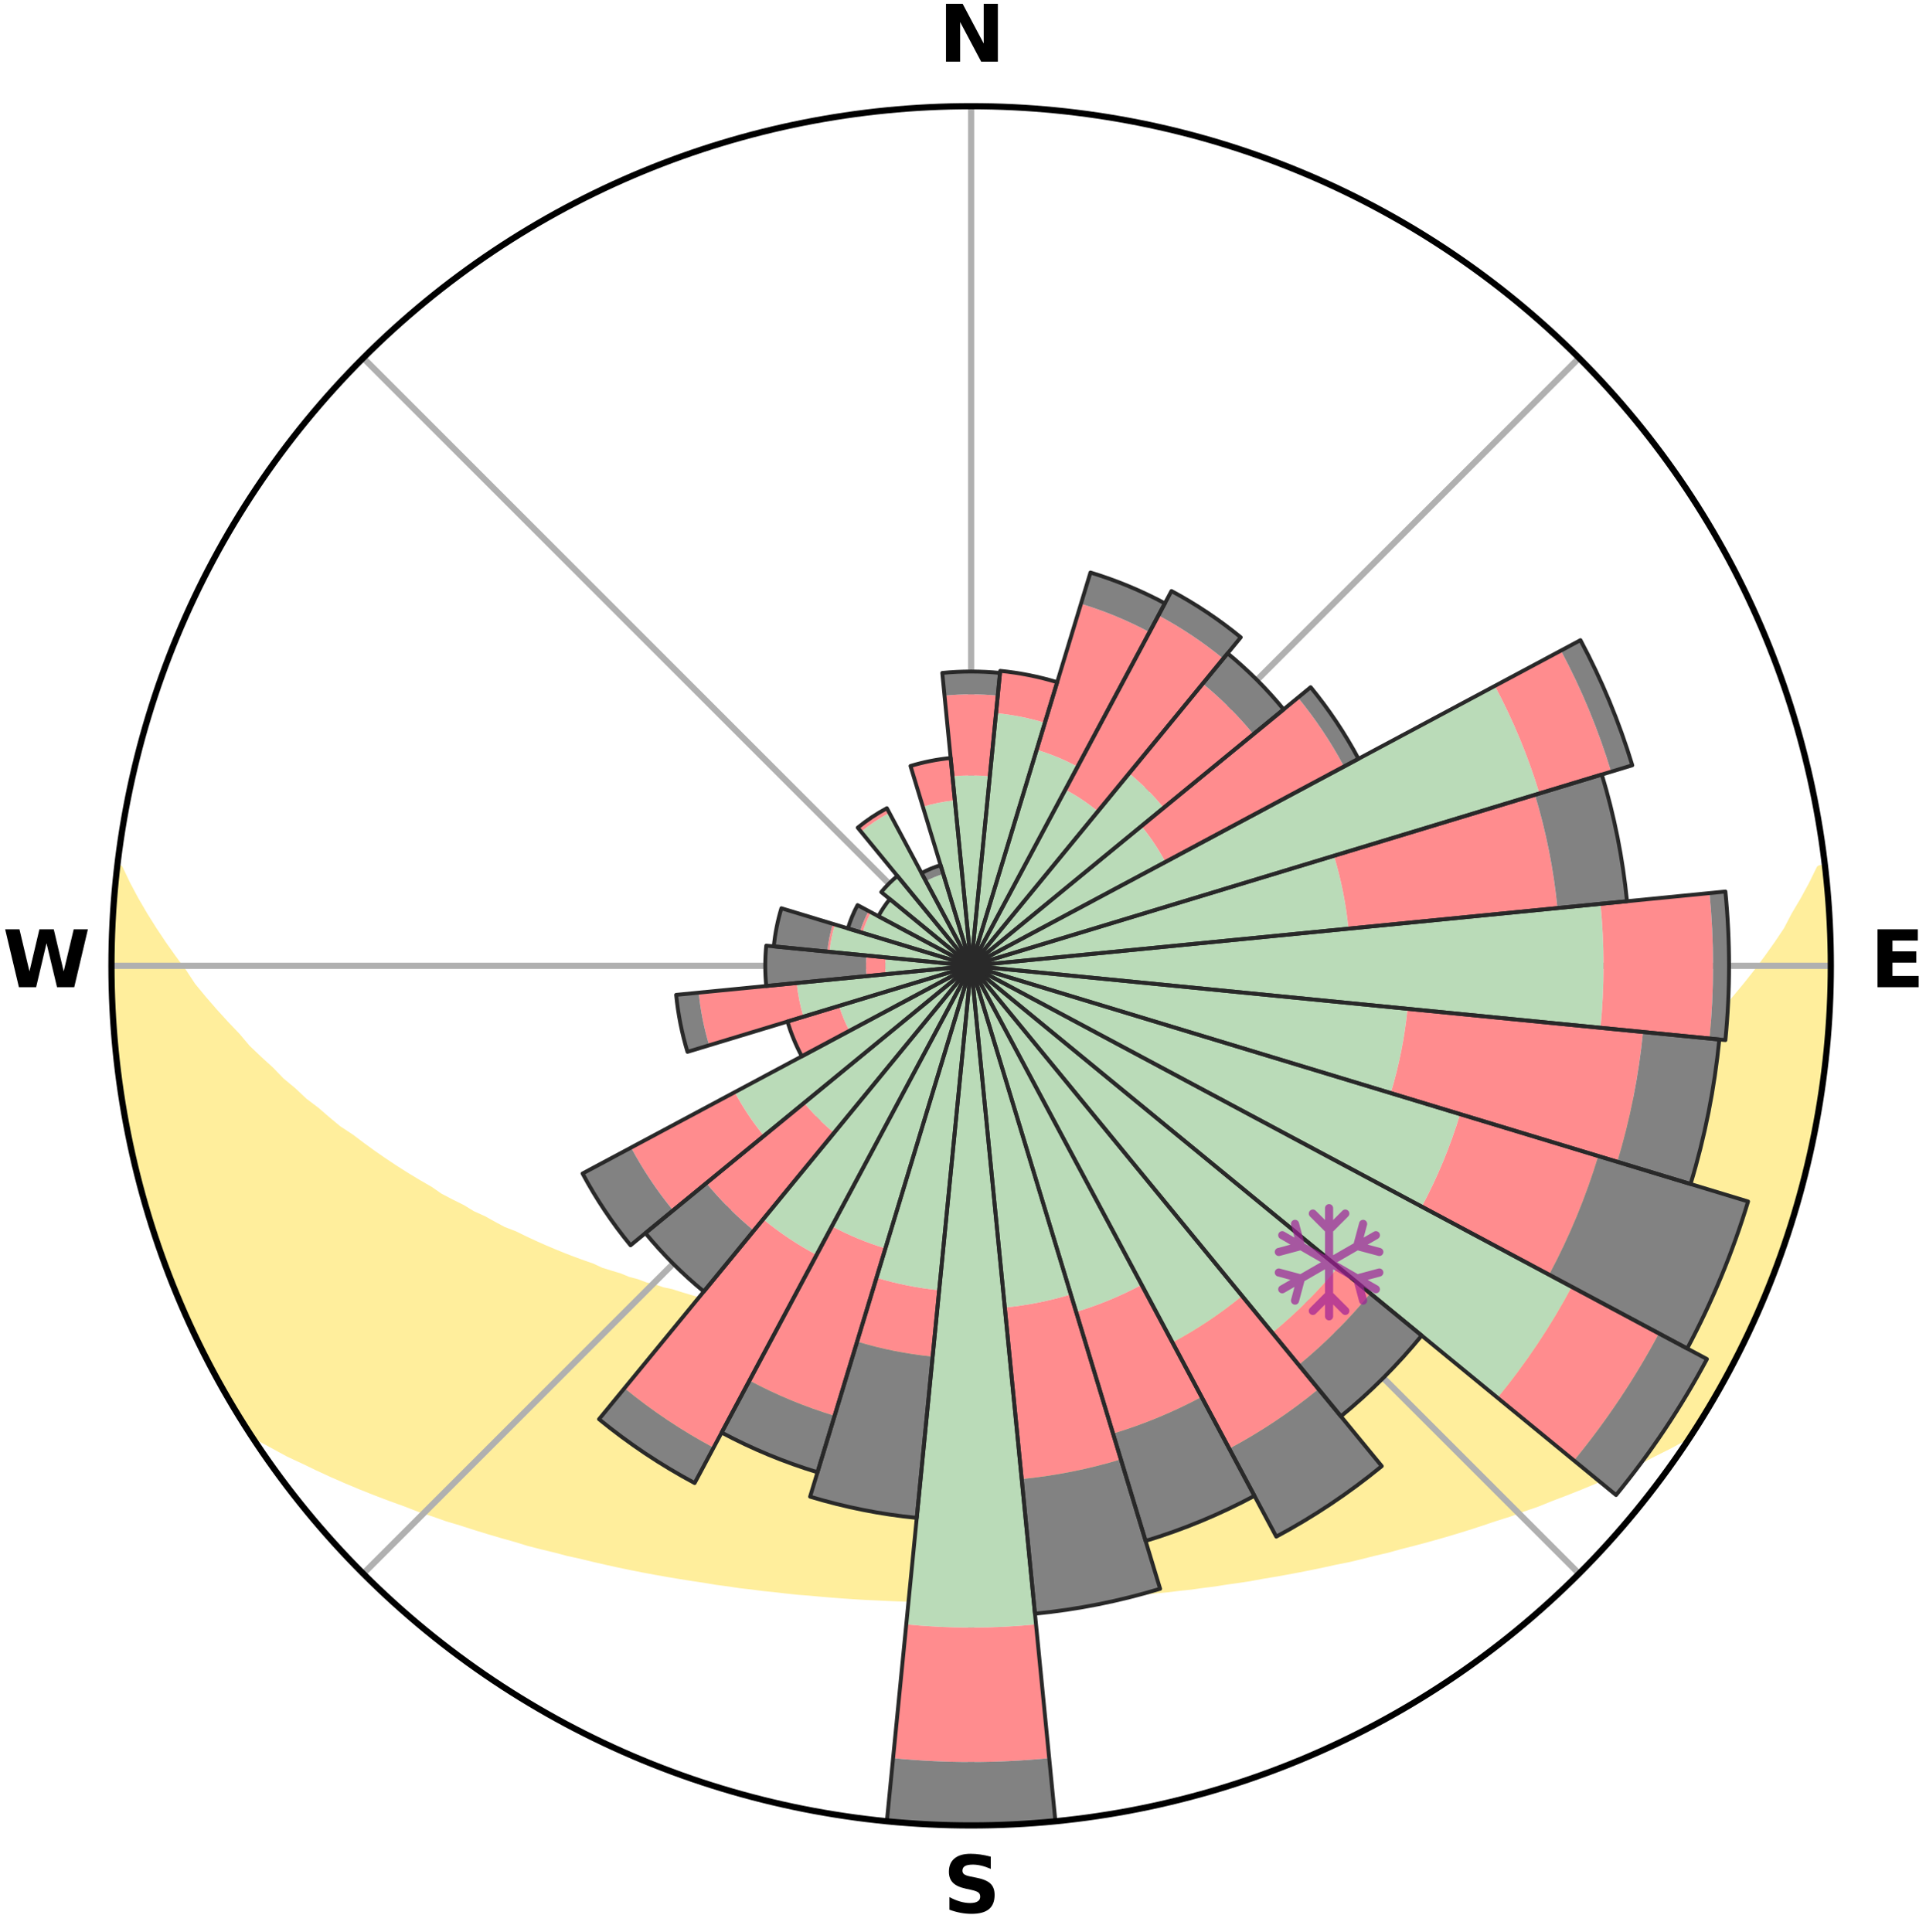 <?xml version="1.0" encoding="utf-8" standalone="no"?>
<!DOCTYPE svg PUBLIC "-//W3C//DTD SVG 1.1//EN"
  "http://www.w3.org/Graphics/SVG/1.1/DTD/svg11.dtd">
<svg xmlns:xlink="http://www.w3.org/1999/xlink" width="248.41pt" height="249.158pt" viewBox="0 0 248.41 249.158" xmlns="http://www.w3.org/2000/svg" version="1.1">
 <title>Ski Rose for ニセコユナイテッド, Niseko United</title>
 <defs>
  <style type="text/css">*{stroke-linejoin: round; stroke-linecap: butt}</style>
 </defs>
 <g id="figure_1">
  <g id="patch_1">
   <path d="M 0 249.158 
L 248.41 249.158 
L 248.41 0 
L 0 0 
z
" style="fill: #ffffff"/>
  </g>
  <g id="axes_1">
   <g id="patch_2">
    <path d="M 236.135 124.579 
C 236.135 110.018 233.267 95.599 227.695 82.147 
C 222.122 68.695 213.955 56.471 203.659 46.175 
C 193.363 35.879 181.139 27.711 167.687 22.139 
C 154.235 16.567 139.815 13.699 125.255 13.699 
C 110.694 13.699 96.275 16.567 82.823 22.139 
C 69.371 27.711 57.147 35.879 46.851 46.175 
C 36.555 56.471 28.387 68.695 22.815 82.147 
C 17.243 95.599 14.375 110.018 14.375 124.579 
C 14.375 139.14 17.243 153.559 22.815 167.011 
C 28.387 180.463 36.555 192.687 46.851 202.983 
C 57.147 213.279 69.371 221.447 82.823 227.019 
C 96.275 232.591 110.694 235.459 125.255 235.459 
C 139.815 235.459 154.235 232.591 167.687 227.019 
C 181.139 221.447 193.363 213.279 203.659 202.983 
C 213.955 192.687 222.122 180.463 227.695 167.011 
C 233.267 153.559 236.135 139.14 236.135 124.579 
M 125.255 124.579 
C 125.255 124.579 125.255 124.579 125.255 124.579 
C 125.255 124.579 125.255 124.579 125.255 124.579 
C 125.255 124.579 125.255 124.579 125.255 124.579 
C 125.255 124.579 125.255 124.579 125.255 124.579 
C 125.255 124.579 125.255 124.579 125.255 124.579 
C 125.255 124.579 125.255 124.579 125.255 124.579 
C 125.255 124.579 125.255 124.579 125.255 124.579 
C 125.255 124.579 125.255 124.579 125.255 124.579 
C 125.255 124.579 125.255 124.579 125.255 124.579 
C 125.255 124.579 125.255 124.579 125.255 124.579 
C 125.255 124.579 125.255 124.579 125.255 124.579 
C 125.255 124.579 125.255 124.579 125.255 124.579 
C 125.255 124.579 125.255 124.579 125.255 124.579 
C 125.255 124.579 125.255 124.579 125.255 124.579 
C 125.255 124.579 125.255 124.579 125.255 124.579 
C 125.255 124.579 125.255 124.579 125.255 124.579 
z
" style="fill: #ffffff"/>
   </g>
   <g id="PolyCollection_1">
    <defs>
     <path id="m507b9f81fc" d="M 235.325 -137.12 
L 234.755 -137.055 
L 233.762 -135.027 
L 232.676 -133.033 
L 231.52 -131.079 
L 230.527 -129.175 
L 229.27 -127.303 
L 227.97 -125.475 
L 226.634 -123.694 
L 225.263 -121.96 
L 223.861 -120.274 
L 222.43 -118.636 
L 221.195 -117.028 
L 219.712 -115.484 
L 218.206 -113.989 
L 216.68 -112.543 
L 215.354 -111.114 
L 213.79 -109.763 
L 212.428 -108.422 
L 210.834 -107.168 
L 209.442 -105.915 
L 207.823 -104.756 
L 206.407 -103.592 
L 204.981 -102.469 
L 203.545 -101.389 
L 201.896 -100.414 
L 200.447 -99.42 
L 198.994 -98.467 
L 197.536 -97.554 
L 196.271 -96.605 
L 194.808 -95.769 
L 193.344 -94.973 
L 191.881 -94.216 
L 190.605 -93.409 
L 189.145 -92.724 
L 187.868 -91.985 
L 186.417 -91.371 
L 185.143 -90.696 
L 183.871 -90.052 
L 182.601 -89.438 
L 181.174 -88.955 
L 179.915 -88.4 
L 178.661 -87.874 
L 177.862 -87.055 
L 176.669 -86.535 
L 175.428 -86.08 
L 174.332 -85.541 
L 173.103 -85.136 
L 171.884 -84.754 
L 170.674 -84.396 
L 169.597 -83.947 
L 168.404 -83.632 
L 167.337 -83.225 
L 166.163 -82.95 
L 165.109 -82.582 
L 164.059 -82.232 
L 162.915 -82.012 
L 161.88 -81.697 
L 160.85 -81.399 
L 159.739 -81.226 
L 158.726 -80.959 
L 157.719 -80.706 
L 156.719 -80.468 
L 155.726 -80.244 
L 154.74 -80.032 
L 153.761 -79.833 
L 152.79 -79.646 
L 151.826 -79.471 
L 150.869 -79.306 
L 149.92 -79.151 
L 149.027 -78.914 
L 148.089 -78.78 
L 147.16 -78.655 
L 146.237 -78.537 
L 145.322 -78.427 
L 144.447 -78.245 
L 143.543 -78.152 
L 142.646 -78.064 
L 141.781 -77.912 
L 140.894 -77.838 
L 140.014 -77.769 
L 139.158 -77.643 
L 138.287 -77.585 
L 137.422 -77.531 
L 136.574 -77.43 
L 135.717 -77.385 
L 134.874 -77.3 
L 134.024 -77.264 
L 133.184 -77.194 
L 132.341 -77.165 
L 131.504 -77.11 
L 130.666 -77.088 
L 129.832 -77.047 
L 128.997 -77.031 
L 128.165 -77.003 
L 127.332 -76.994 
L 126.501 -76.979 
L 125.67 -76.975 
L 124.839 -76.975 
L 124.009 -76.986 
L 123.177 -76.997 
L 122.346 -77.02 
L 121.513 -77.037 
L 120.679 -77.054 
L 119.845 -77.097 
L 119.007 -77.12 
L 118.17 -77.176 
L 117.327 -77.207 
L 116.488 -77.278 
L 115.639 -77.315 
L 114.796 -77.402 
L 113.94 -77.448 
L 113.092 -77.55 
L 112.228 -77.606 
L 111.358 -77.665 
L 110.503 -77.791 
L 109.624 -77.862 
L 108.738 -77.937 
L 107.873 -78.09 
L 106.977 -78.179 
L 106.075 -78.274 
L 105.2 -78.457 
L 104.286 -78.568 
L 103.365 -78.686 
L 102.437 -78.813 
L 101.548 -79.039 
L 100.608 -79.185 
L 99.66 -79.341 
L 98.705 -79.507 
L 97.743 -79.683 
L 96.773 -79.871 
L 95.795 -80.071 
L 94.811 -80.283 
L 93.819 -80.508 
L 92.82 -80.747 
L 91.815 -80.999 
L 90.803 -81.267 
L 89.694 -81.441 
L 88.666 -81.739 
L 87.632 -82.054 
L 86.593 -82.387 
L 85.442 -82.625 
L 84.389 -82.993 
L 83.217 -83.269 
L 82.152 -83.676 
L 80.961 -83.991 
L 79.885 -84.439 
L 78.677 -84.798 
L 77.459 -85.179 
L 76.37 -85.694 
L 75.138 -86.123 
L 73.899 -86.578 
L 72.653 -87.058 
L 71.4 -87.566 
L 70.141 -88.1 
L 68.878 -88.663 
L 67.611 -89.255 
L 66.341 -89.876 
L 64.898 -90.431 
L 63.621 -91.115 
L 62.343 -91.829 
L 60.886 -92.486 
L 59.608 -93.267 
L 58.146 -93.996 
L 56.681 -94.762 
L 55.407 -95.647 
L 53.944 -96.489 
L 52.483 -97.371 
L 51.024 -98.293 
L 49.57 -99.255 
L 48.12 -100.259 
L 46.678 -101.303 
L 45.243 -102.39 
L 43.607 -103.464 
L 42.191 -104.637 
L 40.788 -105.853 
L 39.182 -107.067 
L 37.805 -108.371 
L 36.227 -109.681 
L 34.884 -111.073 
L 33.34 -112.478 
L 31.815 -113.933 
L 30.533 -115.458 
L 29.053 -117.008 
L 27.598 -118.606 
L 26.169 -120.253 
L 24.77 -121.948 
L 23.626 -123.692 
L 22.293 -125.478 
L 20.997 -127.309 
L 19.745 -129.186 
L 18.541 -131.106 
L 17.397 -133.068 
L 16.331 -135.067 
L 15.364 -137.1 
L 15.177 -137.121 
L 15.177 -137.121 
L 14.916 -135.203 
L 14.718 -133.279 
L 14.68 -131.342 
L 14.517 -129.414 
L 14.418 -127.481 
L 14.509 -125.546 
L 14.444 -123.612 
L 14.444 -121.677 
L 14.596 -119.748 
L 14.624 -117.813 
L 14.722 -115.88 
L 15.001 -113.963 
L 15.123 -112.031 
L 15.461 -110.124 
L 15.643 -108.197 
L 15.901 -106.279 
L 16.281 -104.382 
L 16.602 -102.473 
L 17.038 -100.588 
L 17.55 -98.721 
L 17.914 -96.819 
L 18.485 -94.969 
L 18.964 -93.094 
L 19.54 -91.247 
L 20.198 -89.427 
L 20.772 -87.58 
L 21.434 -85.762 
L 22.126 -83.956 
L 22.849 -82.161 
L 23.658 -80.403 
L 24.392 -78.613 
L 25.216 -76.863 
L 26.035 -75.11 
L 26.909 -73.384 
L 27.871 -71.704 
L 28.759 -69.984 
L 29.723 -68.306 
L 30.724 -66.65 
L 31.751 -65.011 
L 33.422 -63.797 
L 35.323 -62.771 
L 37.181 -61.757 
L 39.127 -60.848 
L 41.013 -59.938 
L 42.898 -59.07 
L 44.787 -58.246 
L 46.668 -57.46 
L 48.548 -56.715 
L 50.418 -56.004 
L 52.284 -55.332 
L 54.081 -54.636 
L 55.925 -54.029 
L 57.707 -53.398 
L 59.533 -52.857 
L 61.296 -52.287 
L 63.049 -51.746 
L 64.793 -51.233 
L 66.526 -50.747 
L 68.205 -50.23 
L 69.918 -49.795 
L 71.619 -49.384 
L 73.273 -48.945 
L 74.952 -48.579 
L 76.584 -48.181 
L 78.21 -47.808 
L 79.824 -47.452 
L 81.431 -47.12 
L 83.026 -46.804 
L 84.614 -46.509 
L 86.19 -46.228 
L 87.759 -45.968 
L 89.316 -45.719 
L 90.866 -45.49 
L 92.389 -45.233 
L 93.919 -45.029 
L 95.428 -44.803 
L 96.944 -44.631 
L 98.438 -44.433 
L 99.937 -44.281 
L 101.419 -44.11 
L 102.895 -43.952 
L 104.374 -43.838 
L 105.838 -43.704 
L 107.298 -43.581 
L 108.753 -43.471 
L 110.204 -43.371 
L 111.651 -43.283 
L 113.096 -43.22 
L 114.535 -43.151 
L 115.97 -43.091 
L 117.404 -43.042 
L 118.835 -43.002 
L 120.263 -42.971 
L 121.691 -42.95 
L 123.117 -42.938 
L 124.542 -42.935 
L 125.967 -42.936 
L 127.393 -42.938 
L 128.819 -42.949 
L 130.246 -42.969 
L 131.675 -42.998 
L 133.106 -43.037 
L 134.54 -43.086 
L 135.976 -43.144 
L 137.415 -43.213 
L 138.858 -43.292 
L 140.304 -43.381 
L 141.754 -43.481 
L 143.209 -43.593 
L 144.675 -43.687 
L 146.14 -43.821 
L 147.611 -43.966 
L 149.087 -44.125 
L 150.578 -44.265 
L 152.066 -44.449 
L 153.574 -44.609 
L 155.075 -44.821 
L 156.598 -45.01 
L 158.113 -45.251 
L 159.654 -45.466 
L 161.203 -45.698 
L 162.741 -45.988 
L 164.309 -46.249 
L 165.885 -46.53 
L 167.471 -46.826 
L 169.066 -47.142 
L 170.672 -47.476 
L 172.286 -47.831 
L 173.943 -48.155 
L 175.578 -48.549 
L 177.221 -48.969 
L 178.911 -49.356 
L 180.574 -49.82 
L 182.285 -50.255 
L 184.009 -50.715 
L 185.743 -51.201 
L 187.487 -51.714 
L 189.242 -52.255 
L 191.006 -52.825 
L 192.778 -53.424 
L 194.613 -53.999 
L 196.403 -54.662 
L 198.259 -55.3 
L 200.063 -56.03 
L 201.933 -56.74 
L 203.811 -57.485 
L 205.693 -58.271 
L 207.58 -59.095 
L 209.466 -59.962 
L 211.419 -60.821 
L 213.296 -61.78 
L 215.226 -62.744 
L 217.126 -63.771 
L 218.769 -65.004 
L 219.794 -66.646 
L 220.777 -68.312 
L 221.73 -69.996 
L 222.654 -71.696 
L 223.604 -73.382 
L 224.476 -75.109 
L 225.308 -76.856 
L 226.146 -78.6 
L 226.936 -80.367 
L 227.672 -82.157 
L 228.358 -83.966 
L 229.086 -85.758 
L 229.703 -87.592 
L 230.401 -89.398 
L 230.989 -91.241 
L 231.51 -93.105 
L 232.055 -94.961 
L 232.556 -96.829 
L 233.011 -98.709 
L 233.423 -100.599 
L 233.9 -102.475 
L 234.23 -104.382 
L 234.518 -106.295 
L 234.885 -108.195 
L 235.153 -110.111 
L 235.316 -112.039 
L 235.573 -113.957 
L 235.711 -115.886 
L 235.896 -117.812 
L 235.906 -119.748 
L 236.068 -121.677 
L 236.005 -123.613 
L 236.096 -125.546 
L 235.962 -127.478 
L 235.985 -129.414 
L 235.785 -131.339 
L 235.696 -133.271 
L 235.62 -135.206 
L 235.325 -137.12 
z
" style="stroke: #ffee9c"/>
    </defs>
    <g clip-path="url(#pc6ba2ad908)">
     <use xlink:href="#m507b9f81fc" x="0" y="249.158" style="fill: #ffee9c; stroke: #ffee9c"/>
    </g>
   </g>
   <g id="matplotlib.axis_1">
    <g id="xtick_1">
     <g id="line2d_1">
      <path d="M 125.255 124.579 
L 125.255 13.699 
" clip-path="url(#pc6ba2ad908)" style="fill: none; stroke: #b0b0b0; stroke-width: 0.8; stroke-linecap: square"/>
     </g>
     <g id="text_1">
      <!-- N -->
      <g transform="translate(121.07 7.958) scale(0.1 -0.1)">
       <defs>
        <path id="DejaVuSans-Bold-4e" d="M 588 4666 
L 1931 4666 
L 3628 1466 
L 3628 4666 
L 4769 4666 
L 4769 0 
L 3425 0 
L 1728 3200 
L 1728 0 
L 588 0 
L 588 4666 
z
" transform="scale(0.016)"/>
       </defs>
       <use xlink:href="#DejaVuSans-Bold-4e"/>
      </g>
     </g>
    </g>
    <g id="xtick_2">
     <g id="line2d_2">
      <path d="M 125.255 124.579 
L 203.659 46.175 
" clip-path="url(#pc6ba2ad908)" style="fill: none; stroke: #b0b0b0; stroke-width: 0.8; stroke-linecap: square"/>
     </g>
    </g>
    <g id="xtick_3">
     <g id="line2d_3">
      <path d="M 125.255 124.579 
L 236.135 124.579 
" clip-path="url(#pc6ba2ad908)" style="fill: none; stroke: #b0b0b0; stroke-width: 0.8; stroke-linecap: square"/>
     </g>
     <g id="text_2">
      <!-- E -->
      <g transform="translate(241.219 127.338) scale(0.1 -0.1)">
       <defs>
        <path id="DejaVuSans-Bold-45" d="M 588 4666 
L 3834 4666 
L 3834 3756 
L 1791 3756 
L 1791 2888 
L 3713 2888 
L 3713 1978 
L 1791 1978 
L 1791 909 
L 3903 909 
L 3903 0 
L 588 0 
L 588 4666 
z
" transform="scale(0.016)"/>
       </defs>
       <use xlink:href="#DejaVuSans-Bold-45"/>
      </g>
     </g>
    </g>
    <g id="xtick_4">
     <g id="line2d_4">
      <path d="M 125.255 124.579 
L 203.659 202.983 
" clip-path="url(#pc6ba2ad908)" style="fill: none; stroke: #b0b0b0; stroke-width: 0.8; stroke-linecap: square"/>
     </g>
    </g>
    <g id="xtick_5">
     <g id="line2d_5">
      <path d="M 125.255 124.579 
L 125.255 235.459 
" clip-path="url(#pc6ba2ad908)" style="fill: none; stroke: #b0b0b0; stroke-width: 0.8; stroke-linecap: square"/>
     </g>
     <g id="text_3">
      <!-- S -->
      <g transform="translate(121.654 246.718) scale(0.1 -0.1)">
       <defs>
        <path id="DejaVuSans-Bold-53" d="M 3834 4519 
L 3834 3531 
Q 3450 3703 3084 3790 
Q 2719 3878 2394 3878 
Q 1963 3878 1756 3759 
Q 1550 3641 1550 3391 
Q 1550 3203 1689 3098 
Q 1828 2994 2194 2919 
L 2706 2816 
Q 3484 2659 3812 2340 
Q 4141 2022 4141 1434 
Q 4141 663 3683 286 
Q 3225 -91 2284 -91 
Q 1841 -91 1394 -6 
Q 947 78 500 244 
L 500 1259 
Q 947 1022 1364 901 
Q 1781 781 2169 781 
Q 2563 781 2772 912 
Q 2981 1044 2981 1288 
Q 2981 1506 2839 1625 
Q 2697 1744 2272 1838 
L 1806 1941 
Q 1106 2091 782 2419 
Q 459 2747 459 3303 
Q 459 4000 909 4375 
Q 1359 4750 2203 4750 
Q 2588 4750 2994 4692 
Q 3400 4634 3834 4519 
z
" transform="scale(0.016)"/>
       </defs>
       <use xlink:href="#DejaVuSans-Bold-53"/>
      </g>
     </g>
    </g>
    <g id="xtick_6">
     <g id="line2d_6">
      <path d="M 125.255 124.579 
L 46.851 202.983 
" clip-path="url(#pc6ba2ad908)" style="fill: none; stroke: #b0b0b0; stroke-width: 0.8; stroke-linecap: square"/>
     </g>
    </g>
    <g id="xtick_7">
     <g id="line2d_7">
      <path d="M 125.255 124.579 
L 14.375 124.579 
" clip-path="url(#pc6ba2ad908)" style="fill: none; stroke: #b0b0b0; stroke-width: 0.8; stroke-linecap: square"/>
     </g>
     <g id="text_4">
      <!-- W -->
      <g transform="translate(0.36 127.338) scale(0.1 -0.1)">
       <defs>
        <path id="DejaVuSans-Bold-57" d="M 191 4666 
L 1344 4666 
L 2150 1275 
L 2950 4666 
L 4109 4666 
L 4909 1275 
L 5716 4666 
L 6859 4666 
L 5759 0 
L 4372 0 
L 3525 3547 
L 2688 0 
L 1300 0 
L 191 4666 
z
" transform="scale(0.016)"/>
       </defs>
       <use xlink:href="#DejaVuSans-Bold-57"/>
      </g>
     </g>
    </g>
    <g id="xtick_8">
     <g id="line2d_8">
      <path d="M 125.255 124.579 
L 46.851 46.175 
" clip-path="url(#pc6ba2ad908)" style="fill: none; stroke: #b0b0b0; stroke-width: 0.8; stroke-linecap: square"/>
     </g>
    </g>
   </g>
   <g id="matplotlib.axis_2"/>
   <g id="patch_3">
    <path d="M 125.255 124.579 
C 125.255 124.579 125.255 124.579 125.255 124.579 
C 125.255 124.579 125.255 124.579 125.255 124.579 
L 125.255 124.579 
C 125.255 124.579 125.255 124.579 125.255 124.579 
C 125.255 124.579 125.255 124.579 125.255 124.579 
z
" clip-path="url(#pc6ba2ad908)" style="fill: #d9d9d9"/>
   </g>
   <g id="patch_4">
    <path d="M 125.255 124.579 
C 125.255 124.579 125.255 124.579 125.255 124.579 
C 125.255 124.579 125.255 124.579 125.255 124.579 
L 125.255 124.579 
C 125.255 124.579 125.255 124.579 125.255 124.579 
C 125.255 124.579 125.255 124.579 125.255 124.579 
z
" clip-path="url(#pc6ba2ad908)" style="fill: #d9d9d9"/>
   </g>
   <g id="patch_5">
    <path d="M 125.255 124.579 
C 125.255 124.579 125.255 124.579 125.255 124.579 
C 125.255 124.579 125.255 124.579 125.255 124.579 
L 125.255 124.579 
C 125.255 124.579 125.255 124.579 125.255 124.579 
C 125.255 124.579 125.255 124.579 125.255 124.579 
z
" clip-path="url(#pc6ba2ad908)" style="fill: #d9d9d9"/>
   </g>
   <g id="patch_6">
    <path d="M 125.255 124.579 
C 125.255 124.579 125.255 124.579 125.255 124.579 
C 125.255 124.579 125.255 124.579 125.255 124.579 
L 125.255 124.579 
C 125.255 124.579 125.255 124.579 125.255 124.579 
C 125.255 124.579 125.255 124.579 125.255 124.579 
z
" clip-path="url(#pc6ba2ad908)" style="fill: #d9d9d9"/>
   </g>
   <g id="patch_7">
    <path d="M 125.255 124.579 
C 125.255 124.579 125.255 124.579 125.255 124.579 
C 125.255 124.579 125.255 124.579 125.255 124.579 
L 125.255 124.579 
C 125.255 124.579 125.255 124.579 125.255 124.579 
C 125.255 124.579 125.255 124.579 125.255 124.579 
z
" clip-path="url(#pc6ba2ad908)" style="fill: #d9d9d9"/>
   </g>
   <g id="patch_8">
    <path d="M 125.255 124.579 
C 125.255 124.579 125.255 124.579 125.255 124.579 
C 125.255 124.579 125.255 124.579 125.255 124.579 
L 125.255 124.579 
C 125.255 124.579 125.255 124.579 125.255 124.579 
C 125.255 124.579 125.255 124.579 125.255 124.579 
z
" clip-path="url(#pc6ba2ad908)" style="fill: #d9d9d9"/>
   </g>
   <g id="patch_9">
    <path d="M 125.255 124.579 
C 125.255 124.579 125.255 124.579 125.255 124.579 
C 125.255 124.579 125.255 124.579 125.255 124.579 
L 125.255 124.579 
C 125.255 124.579 125.255 124.579 125.255 124.579 
C 125.255 124.579 125.255 124.579 125.255 124.579 
z
" clip-path="url(#pc6ba2ad908)" style="fill: #d9d9d9"/>
   </g>
   <g id="patch_10">
    <path d="M 125.255 124.579 
C 125.255 124.579 125.255 124.579 125.255 124.579 
C 125.255 124.579 125.255 124.579 125.255 124.579 
L 125.255 124.579 
C 125.255 124.579 125.255 124.579 125.255 124.579 
C 125.255 124.579 125.255 124.579 125.255 124.579 
z
" clip-path="url(#pc6ba2ad908)" style="fill: #d9d9d9"/>
   </g>
   <g id="patch_11">
    <path d="M 125.255 124.579 
C 125.255 124.579 125.255 124.579 125.255 124.579 
C 125.255 124.579 125.255 124.579 125.255 124.579 
L 125.255 124.579 
C 125.255 124.579 125.255 124.579 125.255 124.579 
C 125.255 124.579 125.255 124.579 125.255 124.579 
z
" clip-path="url(#pc6ba2ad908)" style="fill: #d9d9d9"/>
   </g>
   <g id="patch_12">
    <path d="M 125.255 124.579 
C 125.255 124.579 125.255 124.579 125.255 124.579 
C 125.255 124.579 125.255 124.579 125.255 124.579 
L 125.255 124.579 
C 125.255 124.579 125.255 124.579 125.255 124.579 
C 125.255 124.579 125.255 124.579 125.255 124.579 
z
" clip-path="url(#pc6ba2ad908)" style="fill: #d9d9d9"/>
   </g>
   <g id="patch_13">
    <path d="M 125.255 124.579 
C 125.255 124.579 125.255 124.579 125.255 124.579 
C 125.255 124.579 125.255 124.579 125.255 124.579 
L 125.255 124.579 
C 125.255 124.579 125.255 124.579 125.255 124.579 
C 125.255 124.579 125.255 124.579 125.255 124.579 
z
" clip-path="url(#pc6ba2ad908)" style="fill: #d9d9d9"/>
   </g>
   <g id="patch_14">
    <path d="M 125.255 124.579 
C 125.255 124.579 125.255 124.579 125.255 124.579 
C 125.255 124.579 125.255 124.579 125.255 124.579 
L 125.255 124.579 
C 125.255 124.579 125.255 124.579 125.255 124.579 
C 125.255 124.579 125.255 124.579 125.255 124.579 
z
" clip-path="url(#pc6ba2ad908)" style="fill: #d9d9d9"/>
   </g>
   <g id="patch_15">
    <path d="M 125.255 124.579 
C 125.255 124.579 125.255 124.579 125.255 124.579 
C 125.255 124.579 125.255 124.579 125.255 124.579 
L 125.255 124.579 
C 125.255 124.579 125.255 124.579 125.255 124.579 
C 125.255 124.579 125.255 124.579 125.255 124.579 
z
" clip-path="url(#pc6ba2ad908)" style="fill: #d9d9d9"/>
   </g>
   <g id="patch_16">
    <path d="M 125.255 124.579 
C 125.255 124.579 125.255 124.579 125.255 124.579 
C 125.255 124.579 125.255 124.579 125.255 124.579 
L 125.255 124.579 
C 125.255 124.579 125.255 124.579 125.255 124.579 
C 125.255 124.579 125.255 124.579 125.255 124.579 
z
" clip-path="url(#pc6ba2ad908)" style="fill: #d9d9d9"/>
   </g>
   <g id="patch_17">
    <path d="M 125.255 124.579 
C 125.255 124.579 125.255 124.579 125.255 124.579 
C 125.255 124.579 125.255 124.579 125.255 124.579 
L 125.255 124.579 
C 125.255 124.579 125.255 124.579 125.255 124.579 
C 125.255 124.579 125.255 124.579 125.255 124.579 
z
" clip-path="url(#pc6ba2ad908)" style="fill: #d9d9d9"/>
   </g>
   <g id="patch_18">
    <path d="M 125.255 124.579 
C 125.255 124.579 125.255 124.579 125.255 124.579 
C 125.255 124.579 125.255 124.579 125.255 124.579 
L 125.255 124.579 
C 125.255 124.579 125.255 124.579 125.255 124.579 
C 125.255 124.579 125.255 124.579 125.255 124.579 
z
" clip-path="url(#pc6ba2ad908)" style="fill: #d9d9d9"/>
   </g>
   <g id="patch_19">
    <path d="M 125.255 124.579 
C 125.255 124.579 125.255 124.579 125.255 124.579 
C 125.255 124.579 125.255 124.579 125.255 124.579 
L 125.255 124.579 
C 125.255 124.579 125.255 124.579 125.255 124.579 
C 125.255 124.579 125.255 124.579 125.255 124.579 
z
" clip-path="url(#pc6ba2ad908)" style="fill: #d9d9d9"/>
   </g>
   <g id="patch_20">
    <path d="M 125.255 124.579 
C 125.255 124.579 125.255 124.579 125.255 124.579 
C 125.255 124.579 125.255 124.579 125.255 124.579 
L 125.255 124.579 
C 125.255 124.579 125.255 124.579 125.255 124.579 
C 125.255 124.579 125.255 124.579 125.255 124.579 
z
" clip-path="url(#pc6ba2ad908)" style="fill: #d9d9d9"/>
   </g>
   <g id="patch_21">
    <path d="M 125.255 124.579 
C 125.255 124.579 125.255 124.579 125.255 124.579 
C 125.255 124.579 125.255 124.579 125.255 124.579 
L 125.255 124.579 
C 125.255 124.579 125.255 124.579 125.255 124.579 
C 125.255 124.579 125.255 124.579 125.255 124.579 
z
" clip-path="url(#pc6ba2ad908)" style="fill: #d9d9d9"/>
   </g>
   <g id="patch_22">
    <path d="M 125.255 124.579 
C 125.255 124.579 125.255 124.579 125.255 124.579 
C 125.255 124.579 125.255 124.579 125.255 124.579 
L 125.255 124.579 
C 125.255 124.579 125.255 124.579 125.255 124.579 
C 125.255 124.579 125.255 124.579 125.255 124.579 
z
" clip-path="url(#pc6ba2ad908)" style="fill: #d9d9d9"/>
   </g>
   <g id="patch_23">
    <path d="M 125.255 124.579 
C 125.255 124.579 125.255 124.579 125.255 124.579 
C 125.255 124.579 125.255 124.579 125.255 124.579 
L 125.255 124.579 
C 125.255 124.579 125.255 124.579 125.255 124.579 
C 125.255 124.579 125.255 124.579 125.255 124.579 
z
" clip-path="url(#pc6ba2ad908)" style="fill: #d9d9d9"/>
   </g>
   <g id="patch_24">
    <path d="M 125.255 124.579 
C 125.255 124.579 125.255 124.579 125.255 124.579 
C 125.255 124.579 125.255 124.579 125.255 124.579 
L 125.255 124.579 
C 125.255 124.579 125.255 124.579 125.255 124.579 
C 125.255 124.579 125.255 124.579 125.255 124.579 
z
" clip-path="url(#pc6ba2ad908)" style="fill: #d9d9d9"/>
   </g>
   <g id="patch_25">
    <path d="M 125.255 124.579 
C 125.255 124.579 125.255 124.579 125.255 124.579 
C 125.255 124.579 125.255 124.579 125.255 124.579 
L 125.255 124.579 
C 125.255 124.579 125.255 124.579 125.255 124.579 
C 125.255 124.579 125.255 124.579 125.255 124.579 
z
" clip-path="url(#pc6ba2ad908)" style="fill: #d9d9d9"/>
   </g>
   <g id="patch_26">
    <path d="M 125.255 124.579 
C 125.255 124.579 125.255 124.579 125.255 124.579 
C 125.255 124.579 125.255 124.579 125.255 124.579 
L 125.255 124.579 
C 125.255 124.579 125.255 124.579 125.255 124.579 
C 125.255 124.579 125.255 124.579 125.255 124.579 
z
" clip-path="url(#pc6ba2ad908)" style="fill: #d9d9d9"/>
   </g>
   <g id="patch_27">
    <path d="M 125.255 124.579 
C 125.255 124.579 125.255 124.579 125.255 124.579 
C 125.255 124.579 125.255 124.579 125.255 124.579 
L 125.255 124.579 
C 125.255 124.579 125.255 124.579 125.255 124.579 
C 125.255 124.579 125.255 124.579 125.255 124.579 
z
" clip-path="url(#pc6ba2ad908)" style="fill: #d9d9d9"/>
   </g>
   <g id="patch_28">
    <path d="M 125.255 124.579 
C 125.255 124.579 125.255 124.579 125.255 124.579 
C 125.255 124.579 125.255 124.579 125.255 124.579 
L 125.255 124.579 
C 125.255 124.579 125.255 124.579 125.255 124.579 
C 125.255 124.579 125.255 124.579 125.255 124.579 
z
" clip-path="url(#pc6ba2ad908)" style="fill: #d9d9d9"/>
   </g>
   <g id="patch_29">
    <path d="M 125.255 124.579 
C 125.255 124.579 125.255 124.579 125.255 124.579 
C 125.255 124.579 125.255 124.579 125.255 124.579 
L 125.255 124.579 
C 125.255 124.579 125.255 124.579 125.255 124.579 
C 125.255 124.579 125.255 124.579 125.255 124.579 
z
" clip-path="url(#pc6ba2ad908)" style="fill: #d9d9d9"/>
   </g>
   <g id="patch_30">
    <path d="M 125.255 124.579 
C 125.255 124.579 125.255 124.579 125.255 124.579 
C 125.255 124.579 125.255 124.579 125.255 124.579 
L 125.255 124.579 
C 125.255 124.579 125.255 124.579 125.255 124.579 
C 125.255 124.579 125.255 124.579 125.255 124.579 
z
" clip-path="url(#pc6ba2ad908)" style="fill: #d9d9d9"/>
   </g>
   <g id="patch_31">
    <path d="M 125.255 124.579 
C 125.255 124.579 125.255 124.579 125.255 124.579 
C 125.255 124.579 125.255 124.579 125.255 124.579 
L 125.255 124.579 
C 125.255 124.579 125.255 124.579 125.255 124.579 
C 125.255 124.579 125.255 124.579 125.255 124.579 
z
" clip-path="url(#pc6ba2ad908)" style="fill: #d9d9d9"/>
   </g>
   <g id="patch_32">
    <path d="M 125.255 124.579 
C 125.255 124.579 125.255 124.579 125.255 124.579 
C 125.255 124.579 125.255 124.579 125.255 124.579 
L 125.255 124.579 
C 125.255 124.579 125.255 124.579 125.255 124.579 
C 125.255 124.579 125.255 124.579 125.255 124.579 
z
" clip-path="url(#pc6ba2ad908)" style="fill: #d9d9d9"/>
   </g>
   <g id="patch_33">
    <path d="M 125.255 124.579 
C 125.255 124.579 125.255 124.579 125.255 124.579 
C 125.255 124.579 125.255 124.579 125.255 124.579 
L 125.255 124.579 
C 125.255 124.579 125.255 124.579 125.255 124.579 
C 125.255 124.579 125.255 124.579 125.255 124.579 
z
" clip-path="url(#pc6ba2ad908)" style="fill: #d9d9d9"/>
   </g>
   <g id="patch_34">
    <path d="M 125.255 124.579 
C 125.255 124.579 125.255 124.579 125.255 124.579 
C 125.255 124.579 125.255 124.579 125.255 124.579 
L 125.255 124.579 
C 125.255 124.579 125.255 124.579 125.255 124.579 
C 125.255 124.579 125.255 124.579 125.255 124.579 
z
" clip-path="url(#pc6ba2ad908)" style="fill: #d9d9d9"/>
   </g>
   <g id="patch_35">
    <path d="M 125.255 124.579 
C 125.255 124.579 125.255 124.579 125.255 124.579 
C 125.255 124.579 125.255 124.579 125.255 124.579 
L 127.662 100.142 
C 126.862 100.063 126.059 100.024 125.255 100.024 
C 124.451 100.024 123.648 100.063 122.848 100.142 
z
" clip-path="url(#pc6ba2ad908)" style="fill: #badbb8"/>
   </g>
   <g id="patch_36">
    <path d="M 125.255 124.579 
C 125.255 124.579 125.255 124.579 125.255 124.579 
C 125.255 124.579 125.255 124.579 125.255 124.579 
L 134.764 93.232 
C 133.738 92.921 132.697 92.66 131.646 92.451 
C 130.594 92.241 129.533 92.084 128.466 91.979 
z
" clip-path="url(#pc6ba2ad908)" style="fill: #badbb8"/>
   </g>
   <g id="patch_37">
    <path d="M 125.255 124.579 
C 125.255 124.579 125.255 124.579 125.255 124.579 
C 125.255 124.579 125.255 124.579 125.255 124.579 
L 138.984 98.893 
C 138.143 98.444 137.281 98.036 136.4 97.671 
C 135.52 97.307 134.622 96.985 133.709 96.709 
z
" clip-path="url(#pc6ba2ad908)" style="fill: #badbb8"/>
   </g>
   <g id="patch_38">
    <path d="M 125.255 124.579 
C 125.255 124.579 125.255 124.579 125.255 124.579 
C 125.255 124.579 125.255 124.579 125.255 124.579 
L 141.606 104.656 
C 140.953 104.121 140.275 103.618 139.574 103.149 
C 138.873 102.68 138.148 102.246 137.404 101.849 
z
" clip-path="url(#pc6ba2ad908)" style="fill: #badbb8"/>
   </g>
   <g id="patch_39">
    <path d="M 125.255 124.579 
C 125.255 124.579 125.255 124.579 125.255 124.579 
C 125.255 124.579 125.255 124.579 125.255 124.579 
L 150.09 104.197 
C 149.423 103.385 148.716 102.605 147.973 101.861 
C 147.229 101.118 146.449 100.411 145.637 99.744 
z
" clip-path="url(#pc6ba2ad908)" style="fill: #badbb8"/>
   </g>
   <g id="patch_40">
    <path d="M 125.255 124.579 
C 125.255 124.579 125.255 124.579 125.255 124.579 
C 125.255 124.579 125.255 124.579 125.255 124.579 
L 150.314 111.185 
C 149.875 110.365 149.397 109.566 148.88 108.793 
C 148.364 108.02 147.809 107.272 147.219 106.553 
z
" clip-path="url(#pc6ba2ad908)" style="fill: #badbb8"/>
   </g>
   <g id="patch_41">
    <path d="M 125.255 124.579 
C 125.255 124.579 125.255 124.579 125.255 124.579 
C 125.255 124.579 125.255 124.579 125.255 124.579 
L 198.548 102.346 
C 197.82 99.947 196.975 97.585 196.015 95.269 
C 195.056 92.953 193.984 90.685 192.802 88.474 
z
" clip-path="url(#pc6ba2ad908)" style="fill: #badbb8"/>
   </g>
   <g id="patch_42">
    <path d="M 125.255 124.579 
C 125.255 124.579 125.255 124.579 125.255 124.579 
C 125.255 124.579 125.255 124.579 125.255 124.579 
L 173.922 119.786 
C 173.765 118.193 173.53 116.609 173.217 115.039 
C 172.905 113.469 172.516 111.915 172.051 110.384 
z
" clip-path="url(#pc6ba2ad908)" style="fill: #badbb8"/>
   </g>
   <g id="patch_43">
    <path d="M 125.255 124.579 
C 125.255 124.579 125.255 124.579 125.255 124.579 
C 125.255 124.579 125.255 124.579 125.255 124.579 
L 206.428 132.574 
C 206.69 129.917 206.821 127.249 206.821 124.579 
C 206.821 121.909 206.69 119.241 206.428 116.584 
z
" clip-path="url(#pc6ba2ad908)" style="fill: #badbb8"/>
   </g>
   <g id="patch_44">
    <path d="M 125.255 124.579 
C 125.255 124.579 125.255 124.579 125.255 124.579 
C 125.255 124.579 125.255 124.579 125.255 124.579 
L 179.377 140.997 
C 179.915 139.225 180.365 137.429 180.726 135.613 
C 181.087 133.797 181.359 131.965 181.54 130.123 
z
" clip-path="url(#pc6ba2ad908)" style="fill: #badbb8"/>
   </g>
   <g id="patch_45">
    <path d="M 125.255 124.579 
C 125.255 124.579 125.255 124.579 125.255 124.579 
C 125.255 124.579 125.255 124.579 125.255 124.579 
L 183.377 155.646 
C 184.394 153.744 185.317 151.793 186.143 149.8 
C 186.968 147.807 187.695 145.774 188.321 143.71 
z
" clip-path="url(#pc6ba2ad908)" style="fill: #badbb8"/>
   </g>
   <g id="patch_46">
    <path d="M 125.255 124.579 
C 125.255 124.579 125.255 124.579 125.255 124.579 
C 125.255 124.579 125.255 124.579 125.255 124.579 
L 193.156 180.304 
C 194.98 178.082 196.694 175.771 198.291 173.381 
C 199.889 170.99 201.368 168.522 202.723 165.987 
z
" clip-path="url(#pc6ba2ad908)" style="fill: #badbb8"/>
   </g>
   <g id="patch_47">
    <path d="M 125.255 124.579 
C 125.255 124.579 125.255 124.579 125.255 124.579 
C 125.255 124.579 125.255 124.579 125.255 124.579 
L 164.107 171.92 
C 165.656 170.649 167.142 169.302 168.56 167.884 
C 169.977 166.467 171.324 164.98 172.596 163.431 
z
" clip-path="url(#pc6ba2ad908)" style="fill: #badbb8"/>
   </g>
   <g id="patch_48">
    <path d="M 125.255 124.579 
C 125.255 124.579 125.255 124.579 125.255 124.579 
C 125.255 124.579 125.255 124.579 125.255 124.579 
L 151.226 173.167 
C 152.816 172.317 154.364 171.389 155.863 170.387 
C 157.362 169.386 158.812 168.311 160.206 167.167 
z
" clip-path="url(#pc6ba2ad908)" style="fill: #badbb8"/>
   </g>
   <g id="patch_49">
    <path d="M 125.255 124.579 
C 125.255 124.579 125.255 124.579 125.255 124.579 
C 125.255 124.579 125.255 124.579 125.255 124.579 
L 138.798 169.226 
C 140.26 168.783 141.699 168.268 143.109 167.684 
C 144.52 167.099 145.902 166.446 147.248 165.726 
z
" clip-path="url(#pc6ba2ad908)" style="fill: #badbb8"/>
   </g>
   <g id="patch_50">
    <path d="M 125.255 124.579 
C 125.255 124.579 125.255 124.579 125.255 124.579 
C 125.255 124.579 125.255 124.579 125.255 124.579 
L 129.597 168.662 
C 131.04 168.52 132.475 168.307 133.897 168.025 
C 135.319 167.742 136.726 167.389 138.113 166.968 
z
" clip-path="url(#pc6ba2ad908)" style="fill: #badbb8"/>
   </g>
   <g id="patch_51">
    <path d="M 125.255 124.579 
C 125.255 124.579 125.255 124.579 125.255 124.579 
C 125.255 124.579 125.255 124.579 125.255 124.579 
L 116.888 209.53 
C 119.668 209.804 122.461 209.941 125.255 209.941 
C 128.049 209.941 130.841 209.804 133.622 209.53 
z
" clip-path="url(#pc6ba2ad908)" style="fill: #badbb8"/>
   </g>
   <g id="patch_52">
    <path d="M 125.255 124.579 
C 125.255 124.579 125.255 124.579 125.255 124.579 
C 125.255 124.579 125.255 124.579 125.255 124.579 
L 113.049 164.816 
C 114.366 165.216 115.702 165.55 117.052 165.819 
C 118.402 166.087 119.764 166.29 121.133 166.424 
z
" clip-path="url(#pc6ba2ad908)" style="fill: #badbb8"/>
   </g>
   <g id="patch_53">
    <path d="M 125.255 124.579 
C 125.255 124.579 125.255 124.579 125.255 124.579 
C 125.255 124.579 125.255 124.579 125.255 124.579 
L 107.297 158.176 
C 108.397 158.763 109.525 159.297 110.677 159.774 
C 111.829 160.251 113.003 160.671 114.197 161.033 
z
" clip-path="url(#pc6ba2ad908)" style="fill: #badbb8"/>
   </g>
   <g id="patch_54">
    <path d="M 125.255 124.579 
C 125.255 124.579 125.255 124.579 125.255 124.579 
C 125.255 124.579 125.255 124.579 125.255 124.579 
L 98.426 157.27 
C 99.496 158.148 100.609 158.973 101.76 159.742 
C 102.911 160.511 104.099 161.223 105.319 161.876 
z
" clip-path="url(#pc6ba2ad908)" style="fill: #badbb8"/>
   </g>
   <g id="patch_55">
    <path d="M 125.255 124.579 
C 125.255 124.579 125.255 124.579 125.255 124.579 
C 125.255 124.579 125.255 124.579 125.255 124.579 
L 103.712 142.259 
C 104.29 142.964 104.903 143.641 105.548 144.286 
C 106.193 144.931 106.87 145.544 107.575 146.122 
z
" clip-path="url(#pc6ba2ad908)" style="fill: #badbb8"/>
   </g>
   <g id="patch_56">
    <path d="M 125.255 124.579 
C 125.255 124.579 125.255 124.579 125.255 124.579 
C 125.255 124.579 125.255 124.579 125.255 124.579 
L 94.759 140.88 
C 95.292 141.878 95.875 142.849 96.503 143.79 
C 97.132 144.731 97.807 145.641 98.525 146.516 
z
" clip-path="url(#pc6ba2ad908)" style="fill: #badbb8"/>
   </g>
   <g id="patch_57">
    <path d="M 125.255 124.579 
C 125.255 124.579 125.255 124.579 125.255 124.579 
C 125.255 124.579 125.255 124.579 125.255 124.579 
L 108.222 129.746 
C 108.391 130.303 108.588 130.852 108.81 131.391 
C 109.033 131.929 109.283 132.456 109.557 132.97 
z
" clip-path="url(#pc6ba2ad908)" style="fill: #badbb8"/>
   </g>
   <g id="patch_58">
    <path d="M 125.255 124.579 
C 125.255 124.579 125.255 124.579 125.255 124.579 
C 125.255 124.579 125.255 124.579 125.255 124.579 
L 102.759 126.795 
C 102.831 127.531 102.94 128.263 103.084 128.989 
C 103.228 129.715 103.408 130.433 103.623 131.141 
z
" clip-path="url(#pc6ba2ad908)" style="fill: #badbb8"/>
   </g>
   <g id="patch_59">
    <path d="M 125.255 124.579 
C 125.255 124.579 125.255 124.579 125.255 124.579 
C 125.255 124.579 125.255 124.579 125.255 124.579 
L 114.234 123.494 
C 114.198 123.854 114.181 124.217 114.181 124.579 
C 114.181 124.942 114.198 125.304 114.234 125.665 
z
" clip-path="url(#pc6ba2ad908)" style="fill: #badbb8"/>
   </g>
   <g id="patch_60">
    <path d="M 125.255 124.579 
C 125.255 124.579 125.255 124.579 125.255 124.579 
C 125.255 124.579 125.255 124.579 125.255 124.579 
L 107.681 119.248 
C 107.507 119.823 107.361 120.407 107.243 120.996 
C 107.126 121.586 107.038 122.181 106.979 122.779 
z
" clip-path="url(#pc6ba2ad908)" style="fill: #badbb8"/>
   </g>
   <g id="patch_61">
    <path d="M 125.255 124.579 
C 125.255 124.579 125.255 124.579 125.255 124.579 
C 125.255 124.579 125.255 124.579 125.255 124.579 
L 112.335 117.673 
C 112.109 118.096 111.904 118.53 111.72 118.973 
C 111.537 119.416 111.375 119.868 111.236 120.326 
z
" clip-path="url(#pc6ba2ad908)" style="fill: #badbb8"/>
   </g>
   <g id="patch_62">
    <path d="M 125.255 124.579 
C 125.255 124.579 125.255 124.579 125.255 124.579 
C 125.255 124.579 125.255 124.579 125.255 124.579 
L 114.77 115.975 
C 114.489 116.318 114.224 116.675 113.978 117.044 
C 113.731 117.413 113.503 117.794 113.293 118.185 
z
" clip-path="url(#pc6ba2ad908)" style="fill: #badbb8"/>
   </g>
   <g id="patch_63">
    <path d="M 125.255 124.579 
C 125.255 124.579 125.255 124.579 125.255 124.579 
C 125.255 124.579 125.255 124.579 125.255 124.579 
L 115.742 112.988 
C 115.363 113.3 114.999 113.629 114.652 113.976 
C 114.305 114.323 113.975 114.687 113.664 115.067 
z
" clip-path="url(#pc6ba2ad908)" style="fill: #badbb8"/>
   </g>
   <g id="patch_64">
    <path d="M 125.255 124.579 
C 125.255 124.579 125.255 124.579 125.255 124.579 
C 125.255 124.579 125.255 124.579 125.255 124.579 
L 114.706 104.844 
C 114.06 105.189 113.431 105.566 112.822 105.973 
C 112.213 106.379 111.625 106.816 111.058 107.281 
z
" clip-path="url(#pc6ba2ad908)" style="fill: #badbb8"/>
   </g>
   <g id="patch_65">
    <path d="M 125.255 124.579 
C 125.255 124.579 125.255 124.579 125.255 124.579 
C 125.255 124.579 125.255 124.579 125.255 124.579 
L 121.661 112.731 
C 121.273 112.849 120.891 112.985 120.517 113.14 
C 120.142 113.295 119.776 113.469 119.418 113.66 
z
" clip-path="url(#pc6ba2ad908)" style="fill: #badbb8"/>
   </g>
   <g id="patch_66">
    <path d="M 125.255 124.579 
C 125.255 124.579 125.255 124.579 125.255 124.579 
C 125.255 124.579 125.255 124.579 125.255 124.579 
L 123.153 103.237 
C 122.454 103.306 121.76 103.409 121.071 103.546 
C 120.383 103.683 119.701 103.854 119.03 104.057 
z
" clip-path="url(#pc6ba2ad908)" style="fill: #badbb8"/>
   </g>
   <g id="patch_67">
    <path d="M 122.848 100.142 
C 123.648 100.063 124.451 100.024 125.255 100.024 
C 126.059 100.024 126.862 100.063 127.662 100.142 
L 128.687 89.728 
C 127.547 89.616 126.401 89.559 125.255 89.559 
C 124.109 89.559 122.963 89.616 121.822 89.728 
z
" clip-path="url(#pc6ba2ad908)" style="fill: #ff8c8e"/>
   </g>
   <g id="patch_68">
    <path d="M 128.466 91.979 
C 129.533 92.084 130.594 92.241 131.646 92.451 
C 132.697 92.66 133.738 92.921 134.764 93.232 
L 136.313 88.125 
C 135.12 87.763 133.91 87.46 132.687 87.216 
C 131.464 86.973 130.23 86.79 128.989 86.668 
z
" clip-path="url(#pc6ba2ad908)" style="fill: #ff8c8e"/>
   </g>
   <g id="patch_69">
    <path d="M 133.709 96.709 
C 134.622 96.985 135.52 97.307 136.4 97.671 
C 137.281 98.036 138.143 98.444 138.984 98.893 
L 148.258 81.543 
C 146.849 80.791 145.405 80.107 143.929 79.496 
C 142.453 78.885 140.948 78.346 139.42 77.883 
z
" clip-path="url(#pc6ba2ad908)" style="fill: #ff8c8e"/>
   </g>
   <g id="patch_70">
    <path d="M 137.404 101.849 
C 138.148 102.246 138.873 102.68 139.574 103.149 
C 140.275 103.618 140.953 104.121 141.606 104.656 
L 157.767 84.963 
C 156.47 83.899 155.122 82.899 153.727 81.967 
C 152.333 81.035 150.893 80.172 149.414 79.381 
z
" clip-path="url(#pc6ba2ad908)" style="fill: #ff8c8e"/>
   </g>
   <g id="patch_71">
    <path d="M 145.637 99.744 
C 146.449 100.411 147.229 101.118 147.973 101.861 
C 148.716 102.605 149.423 103.385 150.09 104.197 
L 161.658 94.704 
C 160.68 93.512 159.644 92.37 158.554 91.28 
C 157.464 90.19 156.321 89.154 155.13 88.176 
z
" clip-path="url(#pc6ba2ad908)" style="fill: #ff8c8e"/>
   </g>
   <g id="patch_72">
    <path d="M 147.219 106.553 
C 147.809 107.272 148.364 108.02 148.88 108.793 
C 149.397 109.566 149.875 110.365 150.314 111.185 
L 173.349 98.872 
C 172.508 97.298 171.59 95.766 170.598 94.282 
C 169.606 92.797 168.543 91.363 167.41 89.983 
z
" clip-path="url(#pc6ba2ad908)" style="fill: #ff8c8e"/>
   </g>
   <g id="patch_73">
    <path d="M 192.802 88.474 
C 193.984 90.685 195.056 92.953 196.015 95.269 
C 196.975 97.585 197.82 99.947 198.548 102.346 
L 207.796 99.54 
C 206.977 96.839 206.025 94.179 204.944 91.571 
C 203.864 88.962 202.656 86.408 201.325 83.919 
z
" clip-path="url(#pc6ba2ad908)" style="fill: #ff8c8e"/>
   </g>
   <g id="patch_74">
    <path d="M 172.051 110.384 
C 172.516 111.915 172.905 113.469 173.217 115.039 
C 173.53 116.609 173.765 118.193 173.922 119.786 
L 200.877 117.131 
C 200.633 114.656 200.268 112.194 199.783 109.755 
C 199.297 107.315 198.693 104.901 197.971 102.521 
z
" clip-path="url(#pc6ba2ad908)" style="fill: #ff8c8e"/>
   </g>
   <g id="patch_75">
    <path d="M 206.428 116.584 
C 206.69 119.241 206.821 121.909 206.821 124.579 
C 206.821 127.249 206.69 129.917 206.428 132.574 
L 220.486 133.958 
C 220.793 130.841 220.947 127.711 220.947 124.579 
C 220.947 121.447 220.793 118.317 220.486 115.2 
z
" clip-path="url(#pc6ba2ad908)" style="fill: #ff8c8e"/>
   </g>
   <g id="patch_76">
    <path d="M 181.54 130.123 
C 181.359 131.965 181.087 133.797 180.726 135.613 
C 180.365 137.429 179.915 139.225 179.377 140.997 
L 208.586 149.857 
C 209.413 147.13 210.106 144.363 210.662 141.568 
C 211.218 138.772 211.637 135.951 211.916 133.114 
z
" clip-path="url(#pc6ba2ad908)" style="fill: #ff8c8e"/>
   </g>
   <g id="patch_77">
    <path d="M 188.321 143.71 
C 187.695 145.774 186.968 147.807 186.143 149.8 
C 185.317 151.793 184.394 153.744 183.377 155.646 
L 199.795 164.421 
C 201.099 161.982 202.282 159.479 203.341 156.923 
C 204.4 154.368 205.332 151.761 206.135 149.114 
z
" clip-path="url(#pc6ba2ad908)" style="fill: #ff8c8e"/>
   </g>
   <g id="patch_78">
    <path d="M 202.723 165.987 
C 201.368 168.522 199.889 170.99 198.291 173.381 
C 196.694 175.771 194.98 178.082 193.156 180.304 
L 203.009 188.39 
C 205.098 185.845 207.06 183.199 208.889 180.462 
C 210.718 177.724 212.412 174.899 213.964 171.995 
z
" clip-path="url(#pc6ba2ad908)" style="fill: #ff8c8e"/>
   </g>
   <g id="patch_79">
    <path d="M 172.596 163.431 
C 171.324 164.98 169.977 166.467 168.56 167.884 
C 167.142 169.302 165.656 170.649 164.107 171.92 
L 167.505 176.06 
C 169.19 174.678 170.806 173.213 172.347 171.671 
C 173.889 170.13 175.353 168.514 176.736 166.829 
z
" clip-path="url(#pc6ba2ad908)" style="fill: #ff8c8e"/>
   </g>
   <g id="patch_80">
    <path d="M 160.206 167.167 
C 158.812 168.311 157.362 169.386 155.863 170.387 
C 154.364 171.389 152.816 172.317 151.226 173.167 
L 158.545 186.861 
C 160.584 185.771 162.567 184.582 164.489 183.298 
C 166.411 182.014 168.269 180.636 170.056 179.169 
z
" clip-path="url(#pc6ba2ad908)" style="fill: #ff8c8e"/>
   </g>
   <g id="patch_81">
    <path d="M 147.248 165.726 
C 145.902 166.446 144.52 167.099 143.109 167.684 
C 141.699 168.268 140.26 168.783 138.798 169.226 
L 143.558 184.916 
C 145.533 184.316 147.477 183.621 149.384 182.831 
C 151.29 182.041 153.157 181.158 154.977 180.185 
z
" clip-path="url(#pc6ba2ad908)" style="fill: #ff8c8e"/>
   </g>
   <g id="patch_82">
    <path d="M 138.113 166.968 
C 136.726 167.389 135.319 167.742 133.897 168.025 
C 132.475 168.307 131.04 168.52 129.597 168.662 
L 131.775 190.781 
C 133.942 190.567 136.097 190.248 138.233 189.823 
C 140.368 189.398 142.482 188.869 144.565 188.237 
z
" clip-path="url(#pc6ba2ad908)" style="fill: #ff8c8e"/>
   </g>
   <g id="patch_83">
    <path d="M 133.622 209.53 
C 130.841 209.804 128.049 209.941 125.255 209.941 
C 122.461 209.941 119.668 209.804 116.888 209.53 
L 115.189 226.782 
C 118.534 227.112 121.893 227.277 125.255 227.277 
C 128.616 227.277 131.976 227.112 135.321 226.782 
z
" clip-path="url(#pc6ba2ad908)" style="fill: #ff8c8e"/>
   </g>
   <g id="patch_84">
    <path d="M 121.133 166.424 
C 119.764 166.29 118.402 166.087 117.052 165.819 
C 115.702 165.55 114.366 165.216 113.049 164.816 
L 110.553 173.046 
C 112.139 173.527 113.748 173.93 115.374 174.253 
C 117 174.577 118.641 174.82 120.291 174.983 
z
" clip-path="url(#pc6ba2ad908)" style="fill: #ff8c8e"/>
   </g>
   <g id="patch_85">
    <path d="M 114.197 161.033 
C 113.003 160.671 111.829 160.251 110.677 159.774 
C 109.525 159.297 108.397 158.763 107.297 158.176 
L 96.662 178.073 
C 98.413 179.009 100.209 179.858 102.043 180.618 
C 103.877 181.377 105.748 182.047 107.647 182.623 
z
" clip-path="url(#pc6ba2ad908)" style="fill: #ff8c8e"/>
   </g>
   <g id="patch_86">
    <path d="M 105.319 161.876 
C 104.099 161.223 102.911 160.511 101.76 159.742 
C 100.609 158.973 99.496 158.148 98.426 157.27 
L 80.546 179.057 
C 82.329 180.521 84.183 181.896 86.101 183.177 
C 88.019 184.459 89.999 185.646 92.033 186.733 
z
" clip-path="url(#pc6ba2ad908)" style="fill: #ff8c8e"/>
   </g>
   <g id="patch_87">
    <path d="M 107.575 146.122 
C 106.87 145.544 106.193 144.931 105.548 144.286 
C 104.903 143.641 104.29 142.964 103.712 142.259 
L 91.102 152.607 
C 92.02 153.725 92.991 154.797 94.014 155.82 
C 95.037 156.842 96.109 157.814 97.227 158.732 
z
" clip-path="url(#pc6ba2ad908)" style="fill: #ff8c8e"/>
   </g>
   <g id="patch_88">
    <path d="M 98.525 146.516 
C 97.807 145.641 97.132 144.731 96.503 143.79 
C 95.875 142.849 95.292 141.878 94.759 140.88 
L 81.396 148.022 
C 82.163 149.458 83.001 150.855 83.905 152.208 
C 84.809 153.562 85.78 154.87 86.812 156.128 
z
" clip-path="url(#pc6ba2ad908)" style="fill: #ff8c8e"/>
   </g>
   <g id="patch_89">
    <path d="M 109.557 132.97 
C 109.283 132.456 109.033 131.929 108.81 131.391 
C 108.588 130.852 108.391 130.303 108.222 129.746 
L 101.559 131.767 
C 101.794 132.543 102.067 133.306 102.377 134.055 
C 102.687 134.804 103.034 135.537 103.416 136.252 
z
" clip-path="url(#pc6ba2ad908)" style="fill: #ff8c8e"/>
   </g>
   <g id="patch_90">
    <path d="M 103.623 131.141 
C 103.408 130.433 103.228 129.715 103.084 128.989 
C 102.94 128.263 102.831 127.531 102.759 126.795 
L 90.115 128.04 
C 90.228 129.19 90.398 130.334 90.623 131.468 
C 90.849 132.601 91.13 133.723 91.465 134.829 
z
" clip-path="url(#pc6ba2ad908)" style="fill: #ff8c8e"/>
   </g>
   <g id="patch_91">
    <path d="M 114.234 125.665 
C 114.198 125.304 114.181 124.942 114.181 124.579 
C 114.181 124.217 114.198 123.854 114.234 123.494 
L 111.757 123.25 
C 111.714 123.691 111.692 124.135 111.692 124.579 
C 111.692 125.023 111.714 125.467 111.757 125.908 
z
" clip-path="url(#pc6ba2ad908)" style="fill: #ff8c8e"/>
   </g>
   <g id="patch_92">
    <path d="M 106.979 122.779 
C 107.038 122.181 107.126 121.586 107.243 120.996 
C 107.361 120.407 107.507 119.823 107.681 119.248 
L 107.417 119.168 
C 107.24 119.752 107.091 120.344 106.972 120.942 
C 106.853 121.541 106.764 122.145 106.704 122.752 
z
" clip-path="url(#pc6ba2ad908)" style="fill: #ff8c8e"/>
   </g>
   <g id="patch_93">
    <path d="M 111.236 120.326 
C 111.375 119.868 111.537 119.416 111.72 118.973 
C 111.904 118.53 112.109 118.096 112.335 117.673 
L 112.031 117.511 
C 111.8 117.944 111.59 118.387 111.402 118.841 
C 111.214 119.294 111.048 119.757 110.906 120.226 
z
" clip-path="url(#pc6ba2ad908)" style="fill: #ff8c8e"/>
   </g>
   <g id="patch_94">
    <path d="M 113.293 118.185 
C 113.503 117.794 113.731 117.413 113.978 117.044 
C 114.224 116.675 114.489 116.318 114.77 115.975 
L 114.77 115.975 
C 114.489 116.318 114.224 116.675 113.978 117.044 
C 113.731 117.413 113.503 117.794 113.293 118.185 
z
" clip-path="url(#pc6ba2ad908)" style="fill: #ff8c8e"/>
   </g>
   <g id="patch_95">
    <path d="M 113.664 115.067 
C 113.975 114.687 114.305 114.323 114.652 113.976 
C 114.999 113.629 115.363 113.3 115.742 112.988 
L 115.742 112.988 
C 115.363 113.3 114.999 113.629 114.652 113.976 
C 114.305 114.323 113.975 114.687 113.664 115.067 
z
" clip-path="url(#pc6ba2ad908)" style="fill: #ff8c8e"/>
   </g>
   <g id="patch_96">
    <path d="M 111.058 107.281 
C 111.625 106.816 112.213 106.379 112.822 105.973 
C 113.431 105.566 114.06 105.189 114.706 104.844 
L 114.388 104.248 
C 113.722 104.604 113.075 104.992 112.447 105.411 
C 111.82 105.831 111.214 106.28 110.63 106.759 
z
" clip-path="url(#pc6ba2ad908)" style="fill: #ff8c8e"/>
   </g>
   <g id="patch_97">
    <path d="M 119.418 113.66 
C 119.776 113.469 120.142 113.295 120.517 113.14 
C 120.891 112.985 121.273 112.849 121.661 112.731 
L 121.661 112.731 
C 121.273 112.849 120.891 112.985 120.517 113.14 
C 120.142 113.295 119.776 113.469 119.418 113.66 
z
" clip-path="url(#pc6ba2ad908)" style="fill: #ff8c8e"/>
   </g>
   <g id="patch_98">
    <path d="M 119.03 104.057 
C 119.701 103.854 120.383 103.683 121.071 103.546 
C 121.76 103.409 122.454 103.306 123.153 103.237 
L 122.615 97.772 
C 121.737 97.858 120.864 97.988 120 98.16 
C 119.135 98.332 118.279 98.546 117.435 98.802 
z
" clip-path="url(#pc6ba2ad908)" style="fill: #ff8c8e"/>
   </g>
   <g id="patch_99">
    <path d="M 121.822 89.728 
C 122.963 89.616 124.109 89.559 125.255 89.559 
C 126.401 89.559 127.547 89.616 128.687 89.728 
L 128.976 86.802 
C 127.739 86.68 126.497 86.619 125.255 86.619 
C 124.012 86.619 122.771 86.68 121.534 86.802 
z
" clip-path="url(#pc6ba2ad908)" style="fill: #828282"/>
   </g>
   <g id="patch_100">
    <path d="M 128.989 86.668 
C 130.23 86.79 131.464 86.973 132.687 87.216 
C 133.91 87.46 135.12 87.763 136.313 88.125 
L 136.352 87.997 
C 135.155 87.633 133.94 87.329 132.713 87.085 
C 131.486 86.841 130.247 86.657 129.002 86.535 
z
" clip-path="url(#pc6ba2ad908)" style="fill: #828282"/>
   </g>
   <g id="patch_101">
    <path d="M 139.42 77.883 
C 140.948 78.346 142.453 78.885 143.929 79.496 
C 145.405 80.107 146.849 80.791 148.258 81.543 
L 150.245 77.825 
C 148.715 77.007 147.145 76.265 145.542 75.601 
C 143.939 74.937 142.304 74.352 140.644 73.848 
z
" clip-path="url(#pc6ba2ad908)" style="fill: #828282"/>
   </g>
   <g id="patch_102">
    <path d="M 149.414 79.381 
C 150.893 80.172 152.333 81.035 153.727 81.967 
C 155.122 82.899 156.47 83.899 157.767 84.963 
L 160.029 82.207 
C 158.642 81.069 157.2 79.999 155.708 79.003 
C 154.216 78.006 152.676 77.083 151.094 76.237 
z
" clip-path="url(#pc6ba2ad908)" style="fill: #828282"/>
   </g>
   <g id="patch_103">
    <path d="M 155.13 88.176 
C 156.321 89.154 157.464 90.19 158.554 91.28 
C 159.644 92.37 160.68 93.512 161.658 94.704 
L 165.559 91.503 
C 164.476 90.183 163.329 88.918 162.123 87.711 
C 160.916 86.505 159.651 85.358 158.331 84.275 
z
" clip-path="url(#pc6ba2ad908)" style="fill: #828282"/>
   </g>
   <g id="patch_104">
    <path d="M 167.41 89.983 
C 168.543 91.363 169.606 92.797 170.598 94.282 
C 171.59 95.766 172.508 97.298 173.349 98.872 
L 175.214 97.875 
C 174.34 96.24 173.386 94.649 172.356 93.107 
C 171.326 91.565 170.221 90.075 169.044 88.642 
z
" clip-path="url(#pc6ba2ad908)" style="fill: #828282"/>
   </g>
   <g id="patch_105">
    <path d="M 201.325 83.919 
C 202.656 86.408 203.864 88.962 204.944 91.571 
C 206.025 94.179 206.977 96.839 207.796 99.54 
L 210.529 98.712 
C 209.682 95.92 208.699 93.172 207.583 90.478 
C 206.466 87.783 205.219 85.145 203.844 82.572 
z
" clip-path="url(#pc6ba2ad908)" style="fill: #828282"/>
   </g>
   <g id="patch_106">
    <path d="M 197.971 102.521 
C 198.693 104.901 199.297 107.315 199.783 109.755 
C 200.268 112.194 200.633 114.656 200.877 117.131 
L 209.848 116.247 
C 209.575 113.479 209.167 110.725 208.624 107.996 
C 208.081 105.267 207.405 102.567 206.597 99.904 
z
" clip-path="url(#pc6ba2ad908)" style="fill: #828282"/>
   </g>
   <g id="patch_107">
    <path d="M 220.486 115.2 
C 220.793 118.317 220.947 121.447 220.947 124.579 
C 220.947 127.711 220.793 130.841 220.486 133.958 
L 222.536 134.16 
C 222.85 130.976 223.007 127.779 223.007 124.579 
C 223.007 121.379 222.85 118.182 222.536 114.998 
z
" clip-path="url(#pc6ba2ad908)" style="fill: #828282"/>
   </g>
   <g id="patch_108">
    <path d="M 211.916 133.114 
C 211.637 135.951 211.218 138.772 210.662 141.568 
C 210.106 144.363 209.413 147.13 208.586 149.857 
L 218.044 152.726 
C 218.966 149.689 219.737 146.609 220.357 143.496 
C 220.976 140.383 221.442 137.242 221.753 134.083 
z
" clip-path="url(#pc6ba2ad908)" style="fill: #828282"/>
   </g>
   <g id="patch_109">
    <path d="M 206.135 149.114 
C 205.332 151.761 204.4 154.368 203.341 156.923 
C 202.282 159.479 201.099 161.982 199.795 164.421 
L 217.608 173.943 
C 219.223 170.92 220.69 167.819 222.001 164.653 
C 223.313 161.486 224.469 158.257 225.463 154.977 
z
" clip-path="url(#pc6ba2ad908)" style="fill: #828282"/>
   </g>
   <g id="patch_110">
    <path d="M 213.964 171.995 
C 212.412 174.899 210.718 177.724 208.889 180.462 
C 207.06 183.199 205.098 185.845 203.009 188.39 
L 208.435 192.843 
C 210.67 190.121 212.769 187.29 214.726 184.362 
C 216.683 181.433 218.494 178.41 220.155 175.304 
z
" clip-path="url(#pc6ba2ad908)" style="fill: #828282"/>
   </g>
   <g id="patch_111">
    <path d="M 176.736 166.829 
C 175.353 168.514 173.889 170.13 172.347 171.671 
C 170.806 173.213 169.19 174.678 167.505 176.06 
L 172.946 182.691 
C 174.849 181.13 176.673 179.477 178.413 177.737 
C 180.153 175.997 181.806 174.173 183.367 172.271 
z
" clip-path="url(#pc6ba2ad908)" style="fill: #828282"/>
   </g>
   <g id="patch_112">
    <path d="M 170.056 179.169 
C 168.269 180.636 166.411 182.014 164.489 183.298 
C 162.567 184.582 160.584 185.771 158.545 186.861 
L 164.61 198.207 
C 167.02 196.919 169.365 195.513 171.637 193.995 
C 173.909 192.477 176.105 190.848 178.218 189.114 
z
" clip-path="url(#pc6ba2ad908)" style="fill: #828282"/>
   </g>
   <g id="patch_113">
    <path d="M 154.977 180.185 
C 153.157 181.158 151.29 182.041 149.384 182.831 
C 147.477 183.621 145.533 184.316 143.558 184.916 
L 147.757 198.76 
C 150.186 198.024 152.576 197.168 154.92 196.197 
C 157.264 195.226 159.559 194.141 161.797 192.945 
z
" clip-path="url(#pc6ba2ad908)" style="fill: #828282"/>
   </g>
   <g id="patch_114">
    <path d="M 144.565 188.237 
C 142.482 188.869 140.368 189.398 138.233 189.823 
C 136.097 190.248 133.942 190.567 131.775 190.781 
L 133.486 208.149 
C 136.221 207.879 138.942 207.476 141.637 206.94 
C 144.333 206.403 147.001 205.735 149.631 204.937 
z
" clip-path="url(#pc6ba2ad908)" style="fill: #828282"/>
   </g>
   <g id="patch_115">
    <path d="M 135.321 226.782 
C 131.976 227.112 128.616 227.277 125.255 227.277 
C 121.893 227.277 118.534 227.112 115.189 226.782 
L 114.387 234.925 
C 117.998 235.281 121.626 235.459 125.255 235.459 
C 128.884 235.459 132.511 235.281 136.123 234.925 
z
" clip-path="url(#pc6ba2ad908)" style="fill: #828282"/>
   </g>
   <g id="patch_116">
    <path d="M 120.291 174.983 
C 118.641 174.82 117 174.577 115.374 174.253 
C 113.748 173.93 112.139 173.527 110.553 173.046 
L 104.484 193.053 
C 106.725 193.733 108.998 194.302 111.295 194.759 
C 113.592 195.216 115.91 195.56 118.241 195.789 
z
" clip-path="url(#pc6ba2ad908)" style="fill: #828282"/>
   </g>
   <g id="patch_117">
    <path d="M 107.647 182.623 
C 105.748 182.047 103.877 181.377 102.043 180.618 
C 100.209 179.858 98.413 179.009 96.662 178.073 
L 93.075 184.784 
C 95.045 185.837 97.066 186.793 99.131 187.648 
C 101.195 188.503 103.3 189.257 105.438 189.905 
z
" clip-path="url(#pc6ba2ad908)" style="fill: #828282"/>
   </g>
   <g id="patch_118">
    <path d="M 92.033 186.733 
C 89.999 185.646 88.019 184.459 86.101 183.177 
C 84.183 181.896 82.329 180.521 80.546 179.057 
L 77.262 183.058 
C 79.176 184.629 81.167 186.105 83.225 187.481 
C 85.284 188.856 87.409 190.13 89.593 191.297 
z
" clip-path="url(#pc6ba2ad908)" style="fill: #828282"/>
   </g>
   <g id="patch_119">
    <path d="M 97.227 158.732 
C 96.109 157.814 95.037 156.842 94.014 155.82 
C 92.991 154.797 92.02 153.725 91.102 152.607 
L 83.245 159.056 
C 84.373 160.431 85.568 161.75 86.826 163.008 
C 88.084 164.265 89.403 165.461 90.778 166.589 
z
" clip-path="url(#pc6ba2ad908)" style="fill: #828282"/>
   </g>
   <g id="patch_120">
    <path d="M 86.812 156.128 
C 85.78 154.87 84.809 153.562 83.905 152.208 
C 83.001 150.855 82.163 149.458 81.396 148.022 
L 75.137 151.368 
C 76.014 153.008 76.971 154.605 78.004 156.151 
C 79.037 157.698 80.146 159.193 81.326 160.63 
z
" clip-path="url(#pc6ba2ad908)" style="fill: #828282"/>
   </g>
   <g id="patch_121">
    <path d="M 103.416 136.252 
C 103.034 135.537 102.687 134.804 102.377 134.055 
C 102.067 133.306 101.794 132.543 101.559 131.767 
L 101.559 131.767 
C 101.794 132.543 102.067 133.306 102.377 134.055 
C 102.687 134.804 103.034 135.537 103.416 136.252 
z
" clip-path="url(#pc6ba2ad908)" style="fill: #828282"/>
   </g>
   <g id="patch_122">
    <path d="M 91.465 134.829 
C 91.13 133.723 90.849 132.601 90.623 131.468 
C 90.398 130.334 90.228 129.19 90.115 128.04 
L 87.21 128.326 
C 87.333 129.571 87.517 130.81 87.761 132.037 
C 88.005 133.264 88.309 134.479 88.672 135.676 
z
" clip-path="url(#pc6ba2ad908)" style="fill: #828282"/>
   </g>
   <g id="patch_123">
    <path d="M 111.757 125.908 
C 111.714 125.467 111.692 125.023 111.692 124.579 
C 111.692 124.135 111.714 123.691 111.757 123.25 
L 98.828 121.976 
C 98.743 122.841 98.7 123.71 98.7 124.579 
C 98.7 125.448 98.743 126.317 98.828 127.182 
z
" clip-path="url(#pc6ba2ad908)" style="fill: #828282"/>
   </g>
   <g id="patch_124">
    <path d="M 106.704 122.752 
C 106.764 122.145 106.853 121.541 106.972 120.942 
C 107.091 120.344 107.24 119.752 107.417 119.168 
L 100.781 117.155 
C 100.538 117.956 100.335 118.769 100.172 119.59 
C 100.008 120.411 99.885 121.239 99.803 122.072 
z
" clip-path="url(#pc6ba2ad908)" style="fill: #828282"/>
   </g>
   <g id="patch_125">
    <path d="M 110.906 120.226 
C 111.048 119.757 111.214 119.294 111.402 118.841 
C 111.59 118.387 111.8 117.944 112.031 117.511 
L 110.605 116.749 
C 110.349 117.228 110.116 117.72 109.908 118.222 
C 109.7 118.725 109.517 119.237 109.359 119.757 
z
" clip-path="url(#pc6ba2ad908)" style="fill: #828282"/>
   </g>
   <g id="patch_126">
    <path d="M 113.293 118.185 
C 113.503 117.794 113.731 117.413 113.978 117.044 
C 114.224 116.675 114.489 116.318 114.77 115.975 
L 114.77 115.975 
C 114.489 116.318 114.224 116.675 113.978 117.044 
C 113.731 117.413 113.503 117.794 113.293 118.185 
z
" clip-path="url(#pc6ba2ad908)" style="fill: #828282"/>
   </g>
   <g id="patch_127">
    <path d="M 113.664 115.067 
C 113.975 114.687 114.305 114.323 114.652 113.976 
C 114.999 113.629 115.363 113.3 115.742 112.988 
L 115.742 112.988 
C 115.363 113.3 114.999 113.629 114.652 113.976 
C 114.305 114.323 113.975 114.687 113.664 115.067 
z
" clip-path="url(#pc6ba2ad908)" style="fill: #828282"/>
   </g>
   <g id="patch_128">
    <path d="M 110.63 106.759 
C 111.214 106.28 111.82 105.831 112.447 105.411 
C 113.075 104.992 113.722 104.604 114.388 104.248 
L 114.388 104.248 
C 113.722 104.604 113.075 104.992 112.447 105.411 
C 111.82 105.831 111.214 106.28 110.63 106.759 
z
" clip-path="url(#pc6ba2ad908)" style="fill: #828282"/>
   </g>
   <g id="patch_129">
    <path d="M 119.418 113.66 
C 119.776 113.469 120.142 113.295 120.517 113.14 
C 120.891 112.985 121.273 112.849 121.661 112.731 
L 121.318 111.6 
C 120.893 111.729 120.475 111.879 120.064 112.048 
C 119.654 112.218 119.253 112.408 118.861 112.618 
z
" clip-path="url(#pc6ba2ad908)" style="fill: #828282"/>
   </g>
   <g id="patch_130">
    <path d="M 117.435 98.802 
C 118.279 98.546 119.135 98.332 120 98.16 
C 120.864 97.988 121.737 97.858 122.615 97.772 
L 122.615 97.772 
C 121.737 97.858 120.864 97.988 120 98.16 
C 119.135 98.332 118.279 98.546 117.435 98.802 
z
" clip-path="url(#pc6ba2ad908)" style="fill: #828282"/>
   </g>
   <g id="patch_131">
    <path d="M 125.255 124.579 
C 125.255 124.579 125.255 124.579 125.255 124.579 
C 125.255 124.579 125.255 124.579 125.255 124.579 
L 128.976 86.802 
C 127.739 86.68 126.497 86.619 125.255 86.619 
C 124.012 86.619 122.771 86.68 121.534 86.802 
L 125.255 124.579 
z
" clip-path="url(#pc6ba2ad908)" style="fill: none; stroke: #292929; stroke-width: 0.5; stroke-linejoin: miter"/>
   </g>
   <g id="patch_132">
    <path d="M 125.255 124.579 
C 125.255 124.579 125.255 124.579 125.255 124.579 
C 125.255 124.579 125.255 124.579 125.255 124.579 
L 136.352 87.997 
C 135.155 87.633 133.94 87.329 132.713 87.085 
C 131.486 86.841 130.247 86.657 129.002 86.535 
L 125.255 124.579 
z
" clip-path="url(#pc6ba2ad908)" style="fill: none; stroke: #292929; stroke-width: 0.5; stroke-linejoin: miter"/>
   </g>
   <g id="patch_133">
    <path d="M 125.255 124.579 
C 125.255 124.579 125.255 124.579 125.255 124.579 
C 125.255 124.579 125.255 124.579 125.255 124.579 
L 150.245 77.825 
C 148.715 77.007 147.145 76.265 145.542 75.601 
C 143.939 74.937 142.304 74.352 140.644 73.848 
L 125.255 124.579 
z
" clip-path="url(#pc6ba2ad908)" style="fill: none; stroke: #292929; stroke-width: 0.5; stroke-linejoin: miter"/>
   </g>
   <g id="patch_134">
    <path d="M 125.255 124.579 
C 125.255 124.579 125.255 124.579 125.255 124.579 
C 125.255 124.579 125.255 124.579 125.255 124.579 
L 160.029 82.207 
C 158.642 81.069 157.2 79.999 155.708 79.003 
C 154.216 78.006 152.676 77.083 151.094 76.237 
L 125.255 124.579 
z
" clip-path="url(#pc6ba2ad908)" style="fill: none; stroke: #292929; stroke-width: 0.5; stroke-linejoin: miter"/>
   </g>
   <g id="patch_135">
    <path d="M 125.255 124.579 
C 125.255 124.579 125.255 124.579 125.255 124.579 
C 125.255 124.579 125.255 124.579 125.255 124.579 
L 165.559 91.503 
C 164.476 90.183 163.329 88.918 162.123 87.711 
C 160.916 86.505 159.651 85.358 158.331 84.275 
L 125.255 124.579 
z
" clip-path="url(#pc6ba2ad908)" style="fill: none; stroke: #292929; stroke-width: 0.5; stroke-linejoin: miter"/>
   </g>
   <g id="patch_136">
    <path d="M 125.255 124.579 
C 125.255 124.579 125.255 124.579 125.255 124.579 
C 125.255 124.579 125.255 124.579 125.255 124.579 
L 175.214 97.875 
C 174.34 96.24 173.386 94.649 172.356 93.107 
C 171.326 91.565 170.221 90.075 169.044 88.642 
L 125.255 124.579 
z
" clip-path="url(#pc6ba2ad908)" style="fill: none; stroke: #292929; stroke-width: 0.5; stroke-linejoin: miter"/>
   </g>
   <g id="patch_137">
    <path d="M 125.255 124.579 
C 125.255 124.579 125.255 124.579 125.255 124.579 
C 125.255 124.579 125.255 124.579 125.255 124.579 
L 210.529 98.712 
C 209.682 95.92 208.699 93.172 207.583 90.478 
C 206.466 87.783 205.219 85.145 203.844 82.572 
L 125.255 124.579 
z
" clip-path="url(#pc6ba2ad908)" style="fill: none; stroke: #292929; stroke-width: 0.5; stroke-linejoin: miter"/>
   </g>
   <g id="patch_138">
    <path d="M 125.255 124.579 
C 125.255 124.579 125.255 124.579 125.255 124.579 
C 125.255 124.579 125.255 124.579 125.255 124.579 
L 209.848 116.247 
C 209.575 113.479 209.167 110.725 208.624 107.996 
C 208.081 105.267 207.405 102.567 206.597 99.904 
L 125.255 124.579 
z
" clip-path="url(#pc6ba2ad908)" style="fill: none; stroke: #292929; stroke-width: 0.5; stroke-linejoin: miter"/>
   </g>
   <g id="patch_139">
    <path d="M 125.255 124.579 
C 125.255 124.579 125.255 124.579 125.255 124.579 
C 125.255 124.579 125.255 124.579 125.255 124.579 
L 222.536 134.16 
C 222.85 130.976 223.007 127.779 223.007 124.579 
C 223.007 121.379 222.85 118.182 222.536 114.998 
L 125.255 124.579 
z
" clip-path="url(#pc6ba2ad908)" style="fill: none; stroke: #292929; stroke-width: 0.5; stroke-linejoin: miter"/>
   </g>
   <g id="patch_140">
    <path d="M 125.255 124.579 
C 125.255 124.579 125.255 124.579 125.255 124.579 
C 125.255 124.579 125.255 124.579 125.255 124.579 
L 218.044 152.726 
C 218.966 149.689 219.737 146.609 220.357 143.496 
C 220.976 140.383 221.442 137.242 221.753 134.083 
L 125.255 124.579 
z
" clip-path="url(#pc6ba2ad908)" style="fill: none; stroke: #292929; stroke-width: 0.5; stroke-linejoin: miter"/>
   </g>
   <g id="patch_141">
    <path d="M 125.255 124.579 
C 125.255 124.579 125.255 124.579 125.255 124.579 
C 125.255 124.579 125.255 124.579 125.255 124.579 
L 217.608 173.943 
C 219.223 170.92 220.69 167.819 222.001 164.653 
C 223.313 161.486 224.469 158.257 225.463 154.977 
L 125.255 124.579 
z
" clip-path="url(#pc6ba2ad908)" style="fill: none; stroke: #292929; stroke-width: 0.5; stroke-linejoin: miter"/>
   </g>
   <g id="patch_142">
    <path d="M 125.255 124.579 
C 125.255 124.579 125.255 124.579 125.255 124.579 
C 125.255 124.579 125.255 124.579 125.255 124.579 
L 208.435 192.843 
C 210.67 190.121 212.769 187.29 214.726 184.362 
C 216.683 181.433 218.494 178.41 220.155 175.304 
L 125.255 124.579 
z
" clip-path="url(#pc6ba2ad908)" style="fill: none; stroke: #292929; stroke-width: 0.5; stroke-linejoin: miter"/>
   </g>
   <g id="patch_143">
    <path d="M 125.255 124.579 
C 125.255 124.579 125.255 124.579 125.255 124.579 
C 125.255 124.579 125.255 124.579 125.255 124.579 
L 172.946 182.691 
C 174.849 181.13 176.673 179.477 178.413 177.737 
C 180.153 175.997 181.806 174.173 183.367 172.271 
L 125.255 124.579 
z
" clip-path="url(#pc6ba2ad908)" style="fill: none; stroke: #292929; stroke-width: 0.5; stroke-linejoin: miter"/>
   </g>
   <g id="patch_144">
    <path d="M 125.255 124.579 
C 125.255 124.579 125.255 124.579 125.255 124.579 
C 125.255 124.579 125.255 124.579 125.255 124.579 
L 164.61 198.207 
C 167.02 196.919 169.365 195.513 171.637 193.995 
C 173.909 192.477 176.105 190.848 178.218 189.114 
L 125.255 124.579 
z
" clip-path="url(#pc6ba2ad908)" style="fill: none; stroke: #292929; stroke-width: 0.5; stroke-linejoin: miter"/>
   </g>
   <g id="patch_145">
    <path d="M 125.255 124.579 
C 125.255 124.579 125.255 124.579 125.255 124.579 
C 125.255 124.579 125.255 124.579 125.255 124.579 
L 147.757 198.76 
C 150.186 198.024 152.576 197.168 154.92 196.197 
C 157.264 195.226 159.559 194.141 161.797 192.945 
L 125.255 124.579 
z
" clip-path="url(#pc6ba2ad908)" style="fill: none; stroke: #292929; stroke-width: 0.5; stroke-linejoin: miter"/>
   </g>
   <g id="patch_146">
    <path d="M 125.255 124.579 
C 125.255 124.579 125.255 124.579 125.255 124.579 
C 125.255 124.579 125.255 124.579 125.255 124.579 
L 133.486 208.149 
C 136.221 207.879 138.942 207.476 141.637 206.94 
C 144.333 206.403 147.001 205.735 149.631 204.937 
L 125.255 124.579 
z
" clip-path="url(#pc6ba2ad908)" style="fill: none; stroke: #292929; stroke-width: 0.5; stroke-linejoin: miter"/>
   </g>
   <g id="patch_147">
    <path d="M 125.255 124.579 
C 125.255 124.579 125.255 124.579 125.255 124.579 
C 125.255 124.579 125.255 124.579 125.255 124.579 
L 114.387 234.925 
C 117.998 235.281 121.626 235.459 125.255 235.459 
C 128.884 235.459 132.511 235.281 136.123 234.925 
L 125.255 124.579 
z
" clip-path="url(#pc6ba2ad908)" style="fill: none; stroke: #292929; stroke-width: 0.5; stroke-linejoin: miter"/>
   </g>
   <g id="patch_148">
    <path d="M 125.255 124.579 
C 125.255 124.579 125.255 124.579 125.255 124.579 
C 125.255 124.579 125.255 124.579 125.255 124.579 
L 104.484 193.053 
C 106.725 193.733 108.998 194.302 111.295 194.759 
C 113.592 195.216 115.91 195.56 118.241 195.789 
L 125.255 124.579 
z
" clip-path="url(#pc6ba2ad908)" style="fill: none; stroke: #292929; stroke-width: 0.5; stroke-linejoin: miter"/>
   </g>
   <g id="patch_149">
    <path d="M 125.255 124.579 
C 125.255 124.579 125.255 124.579 125.255 124.579 
C 125.255 124.579 125.255 124.579 125.255 124.579 
L 93.075 184.784 
C 95.045 185.837 97.066 186.793 99.131 187.648 
C 101.195 188.503 103.3 189.257 105.438 189.905 
L 125.255 124.579 
z
" clip-path="url(#pc6ba2ad908)" style="fill: none; stroke: #292929; stroke-width: 0.5; stroke-linejoin: miter"/>
   </g>
   <g id="patch_150">
    <path d="M 125.255 124.579 
C 125.255 124.579 125.255 124.579 125.255 124.579 
C 125.255 124.579 125.255 124.579 125.255 124.579 
L 77.262 183.058 
C 79.176 184.629 81.167 186.105 83.225 187.481 
C 85.284 188.856 87.409 190.13 89.593 191.297 
L 125.255 124.579 
z
" clip-path="url(#pc6ba2ad908)" style="fill: none; stroke: #292929; stroke-width: 0.5; stroke-linejoin: miter"/>
   </g>
   <g id="patch_151">
    <path d="M 125.255 124.579 
C 125.255 124.579 125.255 124.579 125.255 124.579 
C 125.255 124.579 125.255 124.579 125.255 124.579 
L 83.245 159.056 
C 84.373 160.431 85.568 161.75 86.826 163.008 
C 88.084 164.265 89.403 165.461 90.778 166.589 
L 125.255 124.579 
z
" clip-path="url(#pc6ba2ad908)" style="fill: none; stroke: #292929; stroke-width: 0.5; stroke-linejoin: miter"/>
   </g>
   <g id="patch_152">
    <path d="M 125.255 124.579 
C 125.255 124.579 125.255 124.579 125.255 124.579 
C 125.255 124.579 125.255 124.579 125.255 124.579 
L 75.137 151.368 
C 76.014 153.008 76.971 154.605 78.004 156.151 
C 79.037 157.698 80.146 159.193 81.326 160.63 
L 125.255 124.579 
z
" clip-path="url(#pc6ba2ad908)" style="fill: none; stroke: #292929; stroke-width: 0.5; stroke-linejoin: miter"/>
   </g>
   <g id="patch_153">
    <path d="M 125.255 124.579 
C 125.255 124.579 125.255 124.579 125.255 124.579 
C 125.255 124.579 125.255 124.579 125.255 124.579 
L 101.559 131.767 
C 101.794 132.543 102.067 133.306 102.377 134.055 
C 102.687 134.804 103.034 135.537 103.416 136.252 
L 125.255 124.579 
z
" clip-path="url(#pc6ba2ad908)" style="fill: none; stroke: #292929; stroke-width: 0.5; stroke-linejoin: miter"/>
   </g>
   <g id="patch_154">
    <path d="M 125.255 124.579 
C 125.255 124.579 125.255 124.579 125.255 124.579 
C 125.255 124.579 125.255 124.579 125.255 124.579 
L 87.21 128.326 
C 87.333 129.571 87.517 130.81 87.761 132.037 
C 88.005 133.264 88.309 134.479 88.672 135.676 
L 125.255 124.579 
z
" clip-path="url(#pc6ba2ad908)" style="fill: none; stroke: #292929; stroke-width: 0.5; stroke-linejoin: miter"/>
   </g>
   <g id="patch_155">
    <path d="M 125.255 124.579 
C 125.255 124.579 125.255 124.579 125.255 124.579 
C 125.255 124.579 125.255 124.579 125.255 124.579 
L 98.828 121.976 
C 98.743 122.841 98.7 123.71 98.7 124.579 
C 98.7 125.448 98.743 126.317 98.828 127.182 
L 125.255 124.579 
z
" clip-path="url(#pc6ba2ad908)" style="fill: none; stroke: #292929; stroke-width: 0.5; stroke-linejoin: miter"/>
   </g>
   <g id="patch_156">
    <path d="M 125.255 124.579 
C 125.255 124.579 125.255 124.579 125.255 124.579 
C 125.255 124.579 125.255 124.579 125.255 124.579 
L 100.781 117.155 
C 100.538 117.956 100.335 118.769 100.172 119.59 
C 100.008 120.411 99.885 121.239 99.803 122.072 
L 125.255 124.579 
z
" clip-path="url(#pc6ba2ad908)" style="fill: none; stroke: #292929; stroke-width: 0.5; stroke-linejoin: miter"/>
   </g>
   <g id="patch_157">
    <path d="M 125.255 124.579 
C 125.255 124.579 125.255 124.579 125.255 124.579 
C 125.255 124.579 125.255 124.579 125.255 124.579 
L 110.605 116.749 
C 110.349 117.228 110.116 117.72 109.908 118.222 
C 109.7 118.725 109.517 119.237 109.359 119.757 
L 125.255 124.579 
z
" clip-path="url(#pc6ba2ad908)" style="fill: none; stroke: #292929; stroke-width: 0.5; stroke-linejoin: miter"/>
   </g>
   <g id="patch_158">
    <path d="M 125.255 124.579 
C 125.255 124.579 125.255 124.579 125.255 124.579 
C 125.255 124.579 125.255 124.579 125.255 124.579 
L 114.77 115.975 
C 114.489 116.318 114.224 116.675 113.978 117.044 
C 113.731 117.413 113.503 117.794 113.293 118.185 
L 125.255 124.579 
z
" clip-path="url(#pc6ba2ad908)" style="fill: none; stroke: #292929; stroke-width: 0.5; stroke-linejoin: miter"/>
   </g>
   <g id="patch_159">
    <path d="M 125.255 124.579 
C 125.255 124.579 125.255 124.579 125.255 124.579 
C 125.255 124.579 125.255 124.579 125.255 124.579 
L 115.742 112.988 
C 115.363 113.3 114.999 113.629 114.652 113.976 
C 114.305 114.323 113.975 114.687 113.664 115.067 
L 125.255 124.579 
z
" clip-path="url(#pc6ba2ad908)" style="fill: none; stroke: #292929; stroke-width: 0.5; stroke-linejoin: miter"/>
   </g>
   <g id="patch_160">
    <path d="M 125.255 124.579 
C 125.255 124.579 125.255 124.579 125.255 124.579 
C 125.255 124.579 125.255 124.579 125.255 124.579 
L 114.388 104.248 
C 113.722 104.604 113.075 104.992 112.447 105.411 
C 111.82 105.831 111.214 106.28 110.63 106.759 
L 125.255 124.579 
z
" clip-path="url(#pc6ba2ad908)" style="fill: none; stroke: #292929; stroke-width: 0.5; stroke-linejoin: miter"/>
   </g>
   <g id="patch_161">
    <path d="M 125.255 124.579 
C 125.255 124.579 125.255 124.579 125.255 124.579 
C 125.255 124.579 125.255 124.579 125.255 124.579 
L 121.318 111.6 
C 120.893 111.729 120.475 111.879 120.064 112.048 
C 119.654 112.218 119.253 112.408 118.861 112.618 
L 125.255 124.579 
z
" clip-path="url(#pc6ba2ad908)" style="fill: none; stroke: #292929; stroke-width: 0.5; stroke-linejoin: miter"/>
   </g>
   <g id="patch_162">
    <path d="M 125.255 124.579 
C 125.255 124.579 125.255 124.579 125.255 124.579 
C 125.255 124.579 125.255 124.579 125.255 124.579 
L 122.615 97.772 
C 121.737 97.858 120.864 97.988 120 98.16 
C 119.135 98.332 118.279 98.546 117.435 98.802 
L 125.255 124.579 
z
" clip-path="url(#pc6ba2ad908)" style="fill: none; stroke: #292929; stroke-width: 0.5; stroke-linejoin: miter"/>
   </g>
   <g id="PathCollection_1">
    <defs>
     <path id="m9afefbd543" d="M 0.194 7.414 
L 0.194 7.414 
C 0.055 7.414 -0.078 7.359 -0.176 7.261 
C -0.274 7.163 -0.33 7.03 -0.33 6.891 
L -0.33 5.365 
L -1.528 6.564 
L -1.528 6.564 
C -1.577 6.613 -1.635 6.651 -1.698 6.678 
C -1.762 6.704 -1.83 6.718 -1.899 6.718 
C -1.968 6.718 -2.036 6.704 -2.1 6.678 
C -2.163 6.651 -2.221 6.613 -2.27 6.564 
L -2.27 6.564 
C -2.318 6.515 -2.357 6.458 -2.383 6.394 
C -2.41 6.33 -2.423 6.262 -2.423 6.193 
C -2.423 6.124 -2.41 6.056 -2.383 5.993 
C -2.357 5.929 -2.318 5.871 -2.27 5.823 
L -0.33 3.884 
L -0.33 0.821 
L -2.981 2.352 
L -3.692 5.001 
L -3.692 5.001 
C -3.728 5.135 -3.815 5.25 -3.935 5.319 
C -4.055 5.389 -4.198 5.408 -4.332 5.372 
L -4.332 5.372 
C -4.466 5.336 -4.581 5.249 -4.65 5.129 
C -4.719 5.009 -4.738 4.866 -4.703 4.732 
L -4.263 3.093 
L -5.586 3.856 
L -5.586 3.856 
C -5.645 3.89 -5.711 3.913 -5.779 3.922 
C -5.847 3.931 -5.916 3.926 -5.983 3.909 
C -6.049 3.891 -6.111 3.86 -6.166 3.818 
C -6.221 3.777 -6.266 3.724 -6.301 3.665 
L -6.301 3.665 
C -6.335 3.605 -6.358 3.54 -6.367 3.471 
C -6.375 3.403 -6.371 3.334 -6.353 3.267 
C -6.335 3.201 -6.304 3.139 -6.263 3.084 
C -6.221 3.03 -6.168 2.984 -6.109 2.95 
L -4.786 2.187 
L -6.425 1.747 
L -6.425 1.747 
C -6.559 1.711 -6.673 1.623 -6.743 1.503 
C -6.812 1.383 -6.831 1.24 -6.795 1.106 
L -6.795 1.106 
C -6.777 1.04 -6.747 0.978 -6.705 0.923 
C -6.663 0.869 -6.611 0.823 -6.551 0.789 
C -6.491 0.754 -6.426 0.732 -6.357 0.723 
C -6.289 0.715 -6.22 0.719 -6.154 0.737 
L -3.505 1.447 
L -0.852 -0.085 
L -3.504 -1.616 
L -6.154 -0.906 
L -6.154 -0.906 
C -6.22 -0.888 -6.289 -0.883 -6.358 -0.892 
C -6.426 -0.901 -6.492 -0.924 -6.551 -0.958 
C -6.611 -0.992 -6.663 -1.038 -6.705 -1.093 
C -6.747 -1.148 -6.778 -1.21 -6.795 -1.276 
L -6.795 -1.276 
C -6.831 -1.41 -6.812 -1.553 -6.743 -1.673 
C -6.673 -1.793 -6.559 -1.881 -6.425 -1.917 
L -4.786 -2.355 
L -6.109 -3.12 
L -6.109 -3.12 
C -6.229 -3.189 -6.316 -3.303 -6.352 -3.437 
C -6.388 -3.571 -6.37 -3.713 -6.301 -3.834 
L -6.301 -3.834 
C -6.266 -3.893 -6.221 -3.945 -6.166 -3.987 
C -6.112 -4.029 -6.049 -4.06 -5.983 -4.078 
C -5.917 -4.096 -5.847 -4.1 -5.779 -4.091 
C -5.711 -4.082 -5.645 -4.06 -5.586 -4.026 
L -4.263 -3.261 
L -4.703 -4.9 
L -4.703 -4.9 
C -4.738 -5.034 -4.719 -5.177 -4.65 -5.297 
C -4.581 -5.417 -4.466 -5.505 -4.332 -5.541 
L -4.332 -5.541 
C -4.198 -5.576 -4.056 -5.558 -3.936 -5.488 
C -3.816 -5.419 -3.728 -5.305 -3.692 -5.171 
L -2.982 -2.522 
L -0.329 -0.99 
L -0.329 -4.052 
L -2.269 -5.992 
L -2.269 -5.992 
C -2.318 -6.04 -2.357 -6.098 -2.383 -6.162 
C -2.41 -6.225 -2.423 -6.293 -2.423 -6.362 
C -2.423 -6.431 -2.41 -6.499 -2.383 -6.563 
C -2.357 -6.626 -2.318 -6.684 -2.269 -6.733 
L -2.269 -6.733 
C -2.221 -6.782 -2.163 -6.82 -2.1 -6.847 
C -2.036 -6.873 -1.968 -6.887 -1.899 -6.887 
C -1.83 -6.887 -1.762 -6.873 -1.698 -6.847 
C -1.635 -6.82 -1.577 -6.782 -1.528 -6.733 
L -0.329 -5.534 
L -0.329 -7.06 
L -0.329 -7.06 
C -0.329 -7.198 -0.274 -7.332 -0.176 -7.43 
C -0.078 -7.528 0.055 -7.583 0.194 -7.583 
L 0.194 -7.583 
C 0.332 -7.583 0.466 -7.528 0.564 -7.43 
C 0.662 -7.332 0.717 -7.198 0.717 -7.06 
L 0.717 -5.534 
L 1.916 -6.733 
L 1.916 -6.733 
C 1.964 -6.782 2.022 -6.82 2.086 -6.847 
C 2.149 -6.873 2.218 -6.887 2.286 -6.887 
C 2.355 -6.887 2.423 -6.873 2.487 -6.847 
C 2.551 -6.82 2.608 -6.782 2.657 -6.733 
L 2.657 -6.733 
C 2.706 -6.684 2.744 -6.626 2.771 -6.563 
C 2.797 -6.499 2.811 -6.431 2.811 -6.362 
C 2.811 -6.293 2.797 -6.225 2.771 -6.162 
C 2.744 -6.098 2.706 -6.04 2.657 -5.992 
L 0.717 -4.052 
L 0.717 -0.991 
L 3.369 -2.523 
L 4.079 -5.171 
L 4.079 -5.171 
C 4.115 -5.305 4.203 -5.419 4.323 -5.488 
C 4.443 -5.558 4.586 -5.576 4.72 -5.541 
L 4.72 -5.541 
C 4.854 -5.505 4.968 -5.417 5.038 -5.297 
C 5.107 -5.177 5.126 -5.034 5.09 -4.9 
L 4.65 -3.263 
L 5.973 -4.026 
L 5.973 -4.026 
C 6.033 -4.06 6.098 -4.082 6.167 -4.091 
C 6.235 -4.1 6.304 -4.096 6.37 -4.078 
C 6.437 -4.06 6.499 -4.029 6.554 -3.987 
C 6.608 -3.945 6.654 -3.893 6.688 -3.833 
L 6.688 -3.833 
C 6.757 -3.713 6.776 -3.571 6.74 -3.437 
C 6.704 -3.303 6.616 -3.189 6.496 -3.12 
L 5.173 -2.355 
L 6.812 -1.917 
L 6.812 -1.917 
C 6.946 -1.881 7.061 -1.793 7.13 -1.673 
C 7.2 -1.553 7.219 -1.41 7.183 -1.276 
L 7.183 -1.276 
C 7.165 -1.21 7.134 -1.147 7.093 -1.093 
C 7.051 -1.038 6.998 -0.992 6.939 -0.958 
C 6.879 -0.923 6.813 -0.901 6.745 -0.892 
C 6.677 -0.883 6.608 -0.888 6.541 -0.906 
L 3.891 -1.616 
L 1.239 -0.085 
L 3.893 1.447 
L 6.541 0.737 
L 6.541 0.737 
C 6.675 0.701 6.818 0.72 6.938 0.789 
C 7.058 0.859 7.145 0.973 7.181 1.106 
L 7.181 1.106 
C 7.217 1.24 7.198 1.383 7.129 1.503 
C 7.06 1.623 6.946 1.711 6.812 1.747 
L 5.173 2.187 
L 6.496 2.95 
L 6.496 2.95 
C 6.556 2.984 6.608 3.03 6.65 3.085 
C 6.691 3.139 6.722 3.201 6.74 3.268 
C 6.758 3.334 6.762 3.404 6.753 3.472 
C 6.744 3.54 6.721 3.606 6.687 3.665 
L 6.687 3.665 
C 6.617 3.785 6.503 3.872 6.369 3.908 
C 6.236 3.944 6.093 3.925 5.973 3.856 
L 4.65 3.091 
L 5.089 4.732 
L 5.089 4.732 
C 5.125 4.866 5.106 5.008 5.037 5.128 
C 4.967 5.248 4.853 5.336 4.72 5.372 
L 4.72 5.372 
C 4.586 5.408 4.443 5.389 4.323 5.319 
C 4.203 5.25 4.115 5.136 4.079 5.002 
L 3.368 2.352 
L 0.717 0.821 
L 0.717 3.884 
L 2.657 5.823 
L 2.657 5.823 
C 2.706 5.871 2.745 5.929 2.771 5.993 
C 2.797 6.056 2.811 6.125 2.811 6.193 
C 2.811 6.262 2.797 6.331 2.771 6.394 
C 2.745 6.458 2.706 6.515 2.657 6.564 
L 2.657 6.564 
C 2.608 6.613 2.551 6.652 2.487 6.678 
C 2.424 6.704 2.355 6.718 2.286 6.718 
C 2.218 6.718 2.149 6.704 2.086 6.678 
C 2.022 6.652 1.965 6.613 1.916 6.564 
L 0.717 5.365 
L 0.717 6.891 
L 0.717 6.891 
C 0.717 7.03 0.662 7.163 0.564 7.261 
C 0.466 7.359 0.333 7.414 0.194 7.414 
L 0.194 7.414 
z
"/>
    </defs>
    <g clip-path="url(#pc6ba2ad908)">
     <use xlink:href="#m9afefbd543" x="171.226" y="162.899" style="fill: #9e2096; fill-opacity: 0.7"/>
    </g>
   </g>
   <g id="patch_163">
    <path d="M 125.255 13.699 
C 110.694 13.699 96.275 16.567 82.823 22.139 
C 69.371 27.711 57.147 35.879 46.851 46.175 
C 36.555 56.471 28.387 68.695 22.815 82.147 
C 17.243 95.599 14.375 110.018 14.375 124.579 
C 14.375 139.14 17.243 153.559 22.815 167.011 
C 28.387 180.463 36.555 192.687 46.851 202.983 
C 57.147 213.279 69.371 221.447 82.823 227.019 
C 96.275 232.591 110.694 235.459 125.255 235.459 
C 139.815 235.459 154.235 232.591 167.687 227.019 
C 181.139 221.447 193.363 213.279 203.659 202.983 
C 213.955 192.687 222.122 180.463 227.695 167.011 
C 233.267 153.559 236.135 139.14 236.135 124.579 
C 236.135 110.018 233.267 95.599 227.695 82.147 
C 222.122 68.695 213.955 56.471 203.659 46.175 
C 193.363 35.879 181.139 27.711 167.687 22.139 
C 154.235 16.567 139.815 13.699 125.255 13.699 
" style="fill: none; stroke: #000000; stroke-width: 0.8; stroke-linejoin: miter; stroke-linecap: square"/>
   </g>
  </g>
 </g>
 <defs>
  <clipPath id="pc6ba2ad908">
   <path d="M 236.135 124.579 
C 236.135 110.018 233.267 95.599 227.695 82.147 
C 222.122 68.695 213.955 56.471 203.659 46.175 
C 193.363 35.879 181.139 27.711 167.687 22.139 
C 154.235 16.567 139.815 13.699 125.255 13.699 
C 110.694 13.699 96.275 16.567 82.823 22.139 
C 69.371 27.711 57.147 35.879 46.851 46.175 
C 36.555 56.471 28.387 68.695 22.815 82.147 
C 17.243 95.599 14.375 110.018 14.375 124.579 
C 14.375 139.14 17.243 153.559 22.815 167.011 
C 28.387 180.463 36.555 192.687 46.851 202.983 
C 57.147 213.279 69.371 221.447 82.823 227.019 
C 96.275 232.591 110.694 235.459 125.255 235.459 
C 139.815 235.459 154.235 232.591 167.687 227.019 
C 181.139 221.447 193.363 213.279 203.659 202.983 
C 213.955 192.687 222.122 180.463 227.695 167.011 
C 233.267 153.559 236.135 139.14 236.135 124.579 
M 125.255 124.579 
C 125.255 124.579 125.255 124.579 125.255 124.579 
C 125.255 124.579 125.255 124.579 125.255 124.579 
C 125.255 124.579 125.255 124.579 125.255 124.579 
C 125.255 124.579 125.255 124.579 125.255 124.579 
C 125.255 124.579 125.255 124.579 125.255 124.579 
C 125.255 124.579 125.255 124.579 125.255 124.579 
C 125.255 124.579 125.255 124.579 125.255 124.579 
C 125.255 124.579 125.255 124.579 125.255 124.579 
C 125.255 124.579 125.255 124.579 125.255 124.579 
C 125.255 124.579 125.255 124.579 125.255 124.579 
C 125.255 124.579 125.255 124.579 125.255 124.579 
C 125.255 124.579 125.255 124.579 125.255 124.579 
C 125.255 124.579 125.255 124.579 125.255 124.579 
C 125.255 124.579 125.255 124.579 125.255 124.579 
C 125.255 124.579 125.255 124.579 125.255 124.579 
C 125.255 124.579 125.255 124.579 125.255 124.579 
z
"/>
  </clipPath>
 </defs>
</svg>

